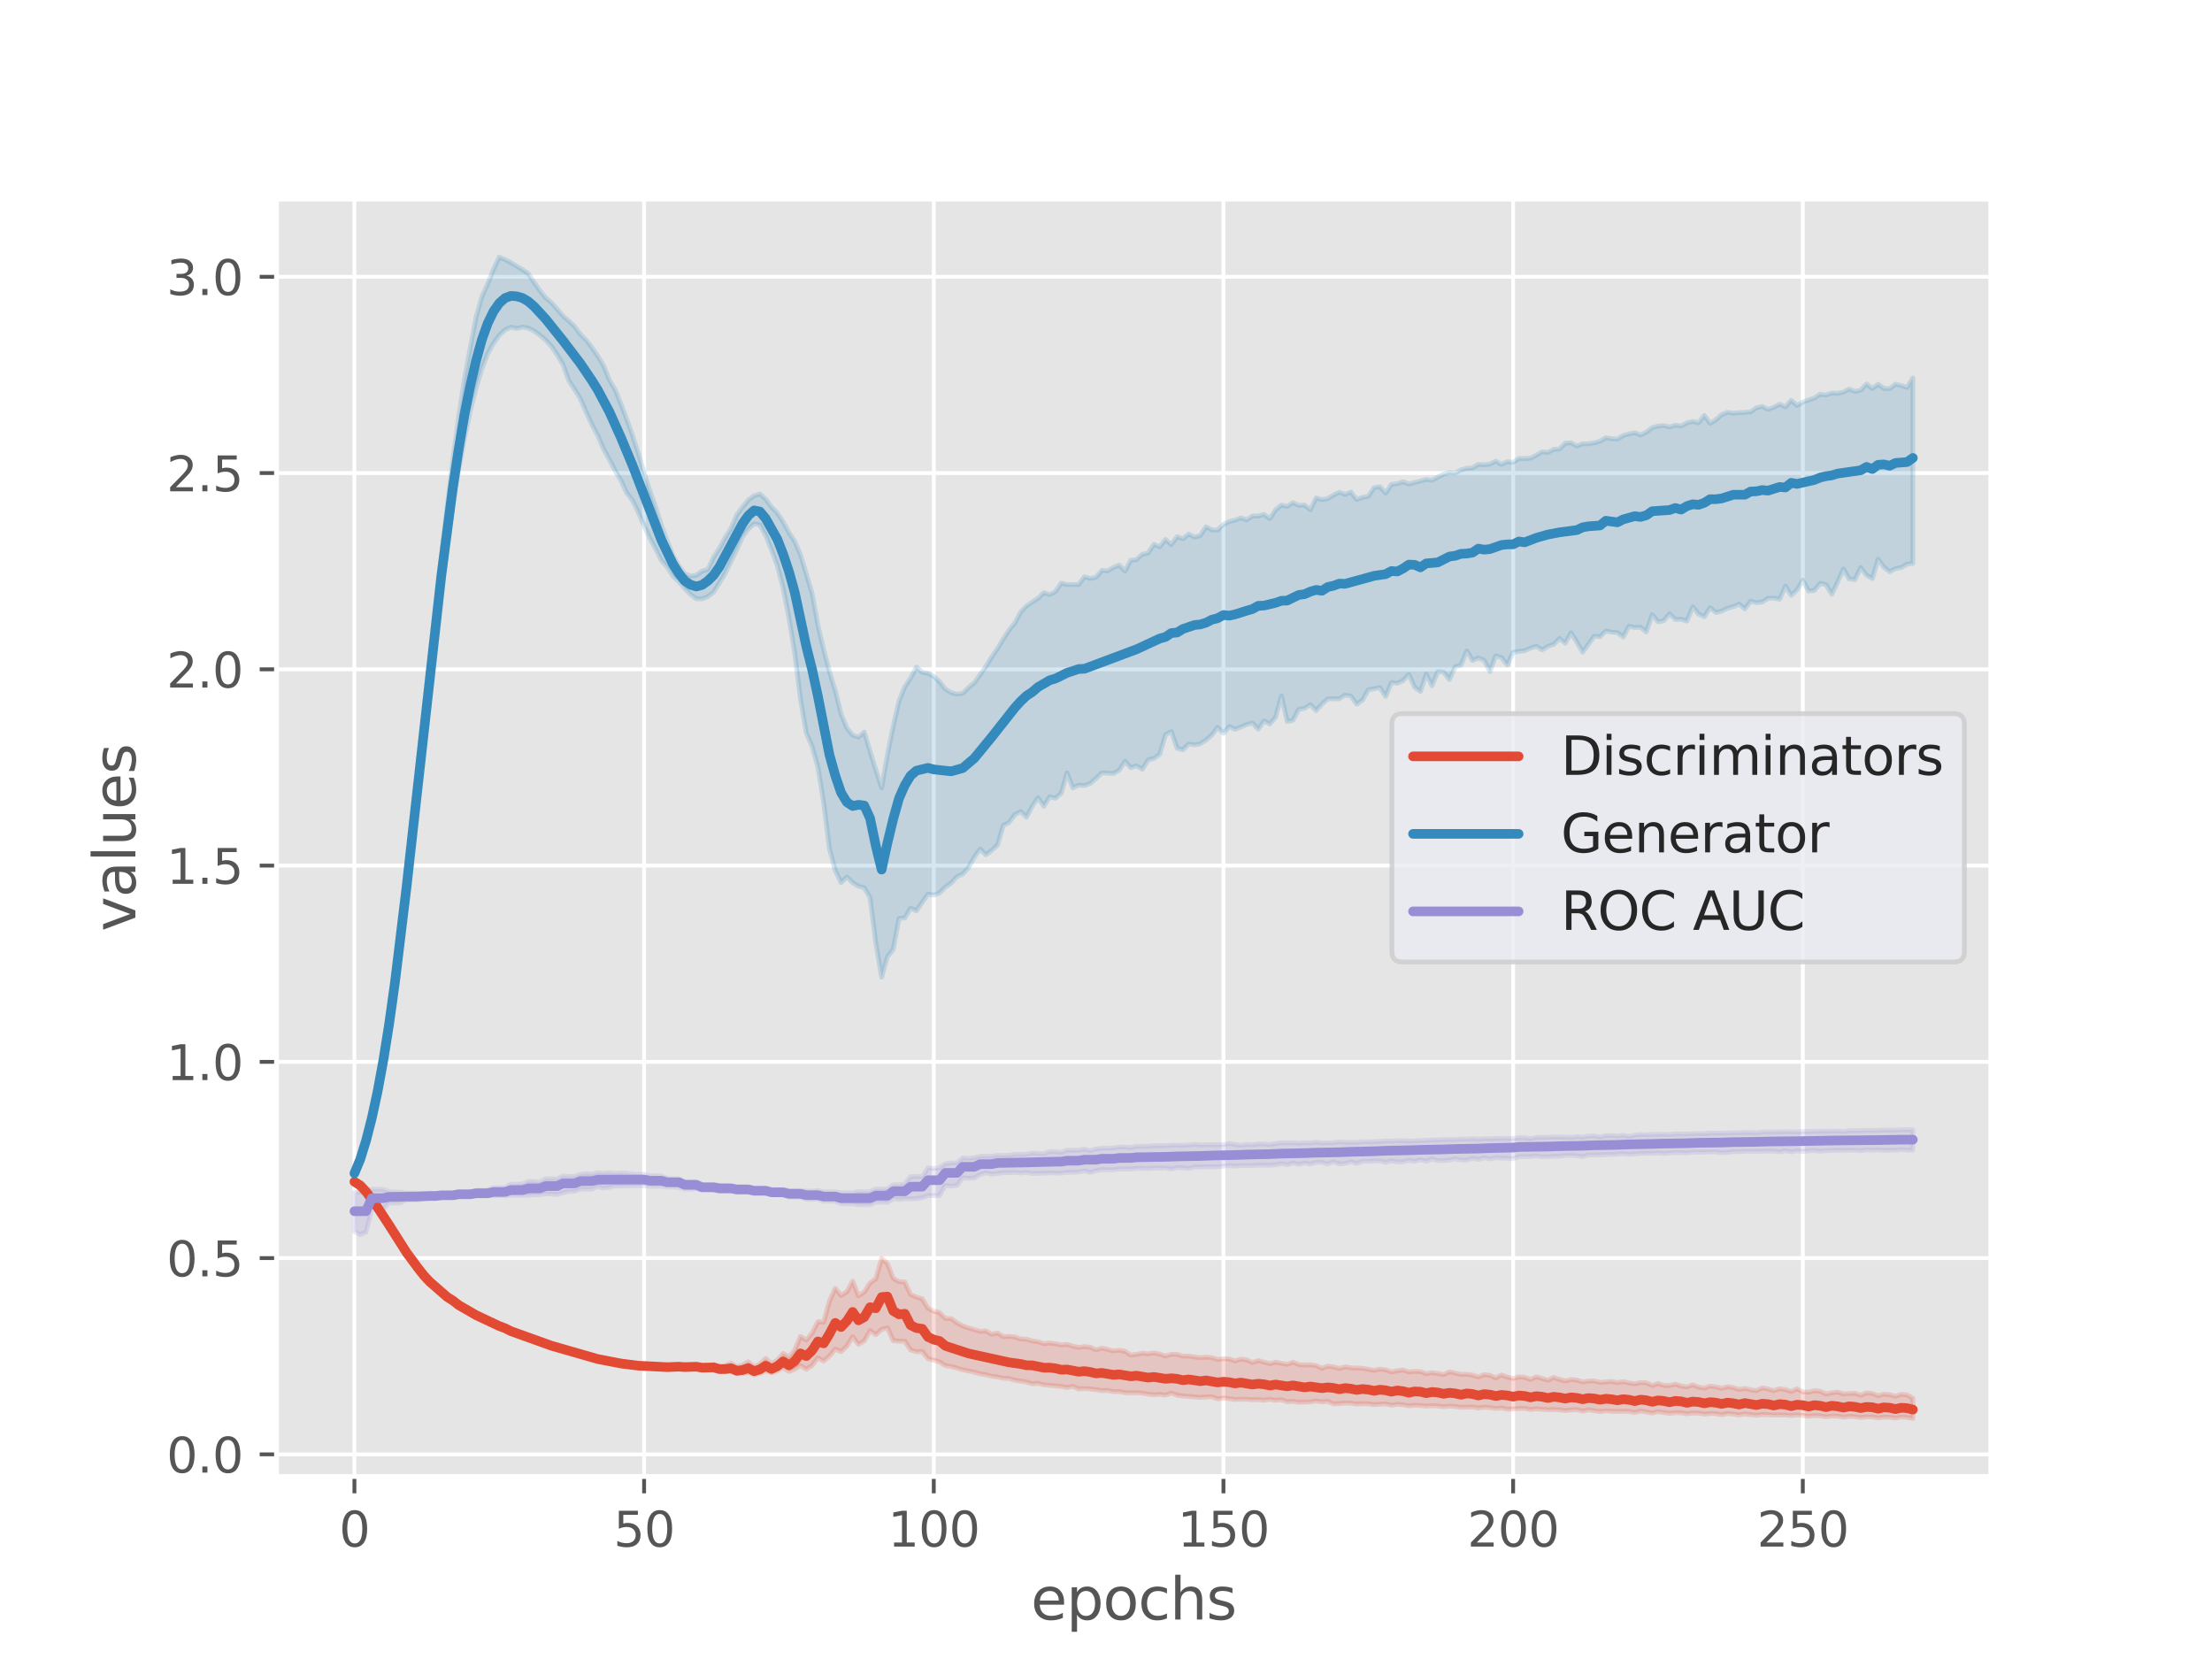 <?xml version="1.0" encoding="utf-8" standalone="no"?>
<!DOCTYPE svg PUBLIC "-//W3C//DTD SVG 1.1//EN"
  "http://www.w3.org/Graphics/SVG/1.1/DTD/svg11.dtd">
<svg xmlns:xlink="http://www.w3.org/1999/xlink" width="460.8pt" height="345.6pt" viewBox="0 0 460.8 345.6" xmlns="http://www.w3.org/2000/svg" version="1.1">
 <defs>
  <style type="text/css">*{stroke-linejoin: round; stroke-linecap: butt}</style>
 </defs>
 <g id="figure_1">
  <g id="patch_1">
   <path d="M 0 345.6 
L 460.8 345.6 
L 460.8 0 
L 0 0 
z
" style="fill: #ffffff"/>
  </g>
  <g id="axes_1">
   <g id="patch_2">
    <path d="M 57.6 307.584 
L 414.72 307.584 
L 414.72 41.472 
L 57.6 41.472 
z
" style="fill: #e5e5e5"/>
   </g>
   <g id="matplotlib.axis_1">
    <g id="xtick_1">
     <g id="line2d_1">
      <path d="M 73.833 307.584 
L 73.833 41.472 
" clip-path="url(#p29a2847d04)" style="fill: none; stroke: #ffffff; stroke-width: 0.8; stroke-linecap: square"/>
     </g>
     <g id="line2d_2">
      <defs>
       <path id="mc979d085cf" d="M 0 0 
L 0 3.5 
" style="stroke: #555555; stroke-width: 0.8"/>
      </defs>
      <g>
       <use xlink:href="#mc979d085cf" x="73.833" y="307.584" style="fill: #555555; stroke: #555555; stroke-width: 0.8"/>
      </g>
     </g>
     <g id="text_1">
      <!-- 0 -->
      <g style="fill: #555555" transform="translate(70.651 322.182) scale(0.1 -0.1)">
       <defs>
        <path id="DejaVuSans-30" d="M 2034 4250 
Q 1547 4250 1301 3770 
Q 1056 3291 1056 2328 
Q 1056 1369 1301 889 
Q 1547 409 2034 409 
Q 2525 409 2770 889 
Q 3016 1369 3016 2328 
Q 3016 3291 2770 3770 
Q 2525 4250 2034 4250 
z
M 2034 4750 
Q 2819 4750 3233 4129 
Q 3647 3509 3647 2328 
Q 3647 1150 3233 529 
Q 2819 -91 2034 -91 
Q 1250 -91 836 529 
Q 422 1150 422 2328 
Q 422 3509 836 4129 
Q 1250 4750 2034 4750 
z
" transform="scale(0.016)"/>
       </defs>
       <use xlink:href="#DejaVuSans-30"/>
      </g>
     </g>
    </g>
    <g id="xtick_2">
     <g id="line2d_3">
      <path d="M 134.177 307.584 
L 134.177 41.472 
" clip-path="url(#p29a2847d04)" style="fill: none; stroke: #ffffff; stroke-width: 0.8; stroke-linecap: square"/>
     </g>
     <g id="line2d_4">
      <g>
       <use xlink:href="#mc979d085cf" x="134.177" y="307.584" style="fill: #555555; stroke: #555555; stroke-width: 0.8"/>
      </g>
     </g>
     <g id="text_2">
      <!-- 50 -->
      <g style="fill: #555555" transform="translate(127.815 322.182) scale(0.1 -0.1)">
       <defs>
        <path id="DejaVuSans-35" d="M 691 4666 
L 3169 4666 
L 3169 4134 
L 1269 4134 
L 1269 2991 
Q 1406 3038 1543 3061 
Q 1681 3084 1819 3084 
Q 2600 3084 3056 2656 
Q 3513 2228 3513 1497 
Q 3513 744 3044 326 
Q 2575 -91 1722 -91 
Q 1428 -91 1123 -41 
Q 819 9 494 109 
L 494 744 
Q 775 591 1075 516 
Q 1375 441 1709 441 
Q 2250 441 2565 725 
Q 2881 1009 2881 1497 
Q 2881 1984 2565 2268 
Q 2250 2553 1709 2553 
Q 1456 2553 1204 2497 
Q 953 2441 691 2322 
L 691 4666 
z
" transform="scale(0.016)"/>
       </defs>
       <use xlink:href="#DejaVuSans-35"/>
       <use xlink:href="#DejaVuSans-30" x="63.623"/>
      </g>
     </g>
    </g>
    <g id="xtick_3">
     <g id="line2d_5">
      <path d="M 194.522 307.584 
L 194.522 41.472 
" clip-path="url(#p29a2847d04)" style="fill: none; stroke: #ffffff; stroke-width: 0.8; stroke-linecap: square"/>
     </g>
     <g id="line2d_6">
      <g>
       <use xlink:href="#mc979d085cf" x="194.522" y="307.584" style="fill: #555555; stroke: #555555; stroke-width: 0.8"/>
      </g>
     </g>
     <g id="text_3">
      <!-- 100 -->
      <g style="fill: #555555" transform="translate(184.978 322.182) scale(0.1 -0.1)">
       <defs>
        <path id="DejaVuSans-31" d="M 794 531 
L 1825 531 
L 1825 4091 
L 703 3866 
L 703 4441 
L 1819 4666 
L 2450 4666 
L 2450 531 
L 3481 531 
L 3481 0 
L 794 0 
L 794 531 
z
" transform="scale(0.016)"/>
       </defs>
       <use xlink:href="#DejaVuSans-31"/>
       <use xlink:href="#DejaVuSans-30" x="63.623"/>
       <use xlink:href="#DejaVuSans-30" x="127.246"/>
      </g>
     </g>
    </g>
    <g id="xtick_4">
     <g id="line2d_7">
      <path d="M 254.867 307.584 
L 254.867 41.472 
" clip-path="url(#p29a2847d04)" style="fill: none; stroke: #ffffff; stroke-width: 0.8; stroke-linecap: square"/>
     </g>
     <g id="line2d_8">
      <g>
       <use xlink:href="#mc979d085cf" x="254.867" y="307.584" style="fill: #555555; stroke: #555555; stroke-width: 0.8"/>
      </g>
     </g>
     <g id="text_4">
      <!-- 150 -->
      <g style="fill: #555555" transform="translate(245.323 322.182) scale(0.1 -0.1)">
       <use xlink:href="#DejaVuSans-31"/>
       <use xlink:href="#DejaVuSans-35" x="63.623"/>
       <use xlink:href="#DejaVuSans-30" x="127.246"/>
      </g>
     </g>
    </g>
    <g id="xtick_5">
     <g id="line2d_9">
      <path d="M 315.212 307.584 
L 315.212 41.472 
" clip-path="url(#p29a2847d04)" style="fill: none; stroke: #ffffff; stroke-width: 0.8; stroke-linecap: square"/>
     </g>
     <g id="line2d_10">
      <g>
       <use xlink:href="#mc979d085cf" x="315.212" y="307.584" style="fill: #555555; stroke: #555555; stroke-width: 0.8"/>
      </g>
     </g>
     <g id="text_5">
      <!-- 200 -->
      <g style="fill: #555555" transform="translate(305.668 322.182) scale(0.1 -0.1)">
       <defs>
        <path id="DejaVuSans-32" d="M 1228 531 
L 3431 531 
L 3431 0 
L 469 0 
L 469 531 
Q 828 903 1448 1529 
Q 2069 2156 2228 2338 
Q 2531 2678 2651 2914 
Q 2772 3150 2772 3378 
Q 2772 3750 2511 3984 
Q 2250 4219 1831 4219 
Q 1534 4219 1204 4116 
Q 875 4013 500 3803 
L 500 4441 
Q 881 4594 1212 4672 
Q 1544 4750 1819 4750 
Q 2544 4750 2975 4387 
Q 3406 4025 3406 3419 
Q 3406 3131 3298 2873 
Q 3191 2616 2906 2266 
Q 2828 2175 2409 1742 
Q 1991 1309 1228 531 
z
" transform="scale(0.016)"/>
       </defs>
       <use xlink:href="#DejaVuSans-32"/>
       <use xlink:href="#DejaVuSans-30" x="63.623"/>
       <use xlink:href="#DejaVuSans-30" x="127.246"/>
      </g>
     </g>
    </g>
    <g id="xtick_6">
     <g id="line2d_11">
      <path d="M 375.556 307.584 
L 375.556 41.472 
" clip-path="url(#p29a2847d04)" style="fill: none; stroke: #ffffff; stroke-width: 0.8; stroke-linecap: square"/>
     </g>
     <g id="line2d_12">
      <g>
       <use xlink:href="#mc979d085cf" x="375.556" y="307.584" style="fill: #555555; stroke: #555555; stroke-width: 0.8"/>
      </g>
     </g>
     <g id="text_6">
      <!-- 250 -->
      <g style="fill: #555555" transform="translate(366.013 322.182) scale(0.1 -0.1)">
       <use xlink:href="#DejaVuSans-32"/>
       <use xlink:href="#DejaVuSans-35" x="63.623"/>
       <use xlink:href="#DejaVuSans-30" x="127.246"/>
      </g>
     </g>
    </g>
    <g id="text_7">
     <!-- epochs -->
     <g style="fill: #555555" transform="translate(214.761 337.38) scale(0.12 -0.12)">
      <defs>
       <path id="DejaVuSans-65" d="M 3597 1894 
L 3597 1613 
L 953 1613 
Q 991 1019 1311 708 
Q 1631 397 2203 397 
Q 2534 397 2845 478 
Q 3156 559 3463 722 
L 3463 178 
Q 3153 47 2828 -22 
Q 2503 -91 2169 -91 
Q 1331 -91 842 396 
Q 353 884 353 1716 
Q 353 2575 817 3079 
Q 1281 3584 2069 3584 
Q 2775 3584 3186 3129 
Q 3597 2675 3597 1894 
z
M 3022 2063 
Q 3016 2534 2758 2815 
Q 2500 3097 2075 3097 
Q 1594 3097 1305 2825 
Q 1016 2553 972 2059 
L 3022 2063 
z
" transform="scale(0.016)"/>
       <path id="DejaVuSans-70" d="M 1159 525 
L 1159 -1331 
L 581 -1331 
L 581 3500 
L 1159 3500 
L 1159 2969 
Q 1341 3281 1617 3432 
Q 1894 3584 2278 3584 
Q 2916 3584 3314 3078 
Q 3713 2572 3713 1747 
Q 3713 922 3314 415 
Q 2916 -91 2278 -91 
Q 1894 -91 1617 61 
Q 1341 213 1159 525 
z
M 3116 1747 
Q 3116 2381 2855 2742 
Q 2594 3103 2138 3103 
Q 1681 3103 1420 2742 
Q 1159 2381 1159 1747 
Q 1159 1113 1420 752 
Q 1681 391 2138 391 
Q 2594 391 2855 752 
Q 3116 1113 3116 1747 
z
" transform="scale(0.016)"/>
       <path id="DejaVuSans-6f" d="M 1959 3097 
Q 1497 3097 1228 2736 
Q 959 2375 959 1747 
Q 959 1119 1226 758 
Q 1494 397 1959 397 
Q 2419 397 2687 759 
Q 2956 1122 2956 1747 
Q 2956 2369 2687 2733 
Q 2419 3097 1959 3097 
z
M 1959 3584 
Q 2709 3584 3137 3096 
Q 3566 2609 3566 1747 
Q 3566 888 3137 398 
Q 2709 -91 1959 -91 
Q 1206 -91 779 398 
Q 353 888 353 1747 
Q 353 2609 779 3096 
Q 1206 3584 1959 3584 
z
" transform="scale(0.016)"/>
       <path id="DejaVuSans-63" d="M 3122 3366 
L 3122 2828 
Q 2878 2963 2633 3030 
Q 2388 3097 2138 3097 
Q 1578 3097 1268 2742 
Q 959 2388 959 1747 
Q 959 1106 1268 751 
Q 1578 397 2138 397 
Q 2388 397 2633 464 
Q 2878 531 3122 666 
L 3122 134 
Q 2881 22 2623 -34 
Q 2366 -91 2075 -91 
Q 1284 -91 818 406 
Q 353 903 353 1747 
Q 353 2603 823 3093 
Q 1294 3584 2113 3584 
Q 2378 3584 2631 3529 
Q 2884 3475 3122 3366 
z
" transform="scale(0.016)"/>
       <path id="DejaVuSans-68" d="M 3513 2113 
L 3513 0 
L 2938 0 
L 2938 2094 
Q 2938 2591 2744 2837 
Q 2550 3084 2163 3084 
Q 1697 3084 1428 2787 
Q 1159 2491 1159 1978 
L 1159 0 
L 581 0 
L 581 4863 
L 1159 4863 
L 1159 2956 
Q 1366 3272 1645 3428 
Q 1925 3584 2291 3584 
Q 2894 3584 3203 3211 
Q 3513 2838 3513 2113 
z
" transform="scale(0.016)"/>
       <path id="DejaVuSans-73" d="M 2834 3397 
L 2834 2853 
Q 2591 2978 2328 3040 
Q 2066 3103 1784 3103 
Q 1356 3103 1142 2972 
Q 928 2841 928 2578 
Q 928 2378 1081 2264 
Q 1234 2150 1697 2047 
L 1894 2003 
Q 2506 1872 2764 1633 
Q 3022 1394 3022 966 
Q 3022 478 2636 193 
Q 2250 -91 1575 -91 
Q 1294 -91 989 -36 
Q 684 19 347 128 
L 347 722 
Q 666 556 975 473 
Q 1284 391 1588 391 
Q 1994 391 2212 530 
Q 2431 669 2431 922 
Q 2431 1156 2273 1281 
Q 2116 1406 1581 1522 
L 1381 1569 
Q 847 1681 609 1914 
Q 372 2147 372 2553 
Q 372 3047 722 3315 
Q 1072 3584 1716 3584 
Q 2034 3584 2315 3537 
Q 2597 3491 2834 3397 
z
" transform="scale(0.016)"/>
      </defs>
      <use xlink:href="#DejaVuSans-65"/>
      <use xlink:href="#DejaVuSans-70" x="61.523"/>
      <use xlink:href="#DejaVuSans-6f" x="125"/>
      <use xlink:href="#DejaVuSans-63" x="186.182"/>
      <use xlink:href="#DejaVuSans-68" x="241.162"/>
      <use xlink:href="#DejaVuSans-73" x="304.541"/>
     </g>
    </g>
   </g>
   <g id="matplotlib.axis_2">
    <g id="ytick_1">
     <g id="line2d_13">
      <path d="M 57.6 302.971 
L 414.72 302.971 
" clip-path="url(#p29a2847d04)" style="fill: none; stroke: #ffffff; stroke-width: 0.8; stroke-linecap: square"/>
     </g>
     <g id="line2d_14">
      <defs>
       <path id="md531d9c391" d="M 0 0 
L -3.5 0 
" style="stroke: #555555; stroke-width: 0.8"/>
      </defs>
      <g>
       <use xlink:href="#md531d9c391" x="57.6" y="302.971" style="fill: #555555; stroke: #555555; stroke-width: 0.8"/>
      </g>
     </g>
     <g id="text_8">
      <!-- 0.0 -->
      <g style="fill: #555555" transform="translate(34.697 306.77) scale(0.1 -0.1)">
       <defs>
        <path id="DejaVuSans-2e" d="M 684 794 
L 1344 794 
L 1344 0 
L 684 0 
L 684 794 
z
" transform="scale(0.016)"/>
       </defs>
       <use xlink:href="#DejaVuSans-30"/>
       <use xlink:href="#DejaVuSans-2e" x="63.623"/>
       <use xlink:href="#DejaVuSans-30" x="95.41"/>
      </g>
     </g>
    </g>
    <g id="ytick_2">
     <g id="line2d_15">
      <path d="M 57.6 262.086 
L 414.72 262.086 
" clip-path="url(#p29a2847d04)" style="fill: none; stroke: #ffffff; stroke-width: 0.8; stroke-linecap: square"/>
     </g>
     <g id="line2d_16">
      <g>
       <use xlink:href="#md531d9c391" x="57.6" y="262.086" style="fill: #555555; stroke: #555555; stroke-width: 0.8"/>
      </g>
     </g>
     <g id="text_9">
      <!-- 0.5 -->
      <g style="fill: #555555" transform="translate(34.697 265.885) scale(0.1 -0.1)">
       <use xlink:href="#DejaVuSans-30"/>
       <use xlink:href="#DejaVuSans-2e" x="63.623"/>
       <use xlink:href="#DejaVuSans-35" x="95.41"/>
      </g>
     </g>
    </g>
    <g id="ytick_3">
     <g id="line2d_17">
      <path d="M 57.6 221.201 
L 414.72 221.201 
" clip-path="url(#p29a2847d04)" style="fill: none; stroke: #ffffff; stroke-width: 0.8; stroke-linecap: square"/>
     </g>
     <g id="line2d_18">
      <g>
       <use xlink:href="#md531d9c391" x="57.6" y="221.201" style="fill: #555555; stroke: #555555; stroke-width: 0.8"/>
      </g>
     </g>
     <g id="text_10">
      <!-- 1.0 -->
      <g style="fill: #555555" transform="translate(34.697 225.001) scale(0.1 -0.1)">
       <use xlink:href="#DejaVuSans-31"/>
       <use xlink:href="#DejaVuSans-2e" x="63.623"/>
       <use xlink:href="#DejaVuSans-30" x="95.41"/>
      </g>
     </g>
    </g>
    <g id="ytick_4">
     <g id="line2d_19">
      <path d="M 57.6 180.317 
L 414.72 180.317 
" clip-path="url(#p29a2847d04)" style="fill: none; stroke: #ffffff; stroke-width: 0.8; stroke-linecap: square"/>
     </g>
     <g id="line2d_20">
      <g>
       <use xlink:href="#md531d9c391" x="57.6" y="180.317" style="fill: #555555; stroke: #555555; stroke-width: 0.8"/>
      </g>
     </g>
     <g id="text_11">
      <!-- 1.5 -->
      <g style="fill: #555555" transform="translate(34.697 184.116) scale(0.1 -0.1)">
       <use xlink:href="#DejaVuSans-31"/>
       <use xlink:href="#DejaVuSans-2e" x="63.623"/>
       <use xlink:href="#DejaVuSans-35" x="95.41"/>
      </g>
     </g>
    </g>
    <g id="ytick_5">
     <g id="line2d_21">
      <path d="M 57.6 139.432 
L 414.72 139.432 
" clip-path="url(#p29a2847d04)" style="fill: none; stroke: #ffffff; stroke-width: 0.8; stroke-linecap: square"/>
     </g>
     <g id="line2d_22">
      <g>
       <use xlink:href="#md531d9c391" x="57.6" y="139.432" style="fill: #555555; stroke: #555555; stroke-width: 0.8"/>
      </g>
     </g>
     <g id="text_12">
      <!-- 2.0 -->
      <g style="fill: #555555" transform="translate(34.697 143.231) scale(0.1 -0.1)">
       <use xlink:href="#DejaVuSans-32"/>
       <use xlink:href="#DejaVuSans-2e" x="63.623"/>
       <use xlink:href="#DejaVuSans-30" x="95.41"/>
      </g>
     </g>
    </g>
    <g id="ytick_6">
     <g id="line2d_23">
      <path d="M 57.6 98.547 
L 414.72 98.547 
" clip-path="url(#p29a2847d04)" style="fill: none; stroke: #ffffff; stroke-width: 0.8; stroke-linecap: square"/>
     </g>
     <g id="line2d_24">
      <g>
       <use xlink:href="#md531d9c391" x="57.6" y="98.547" style="fill: #555555; stroke: #555555; stroke-width: 0.8"/>
      </g>
     </g>
     <g id="text_13">
      <!-- 2.5 -->
      <g style="fill: #555555" transform="translate(34.697 102.346) scale(0.1 -0.1)">
       <use xlink:href="#DejaVuSans-32"/>
       <use xlink:href="#DejaVuSans-2e" x="63.623"/>
       <use xlink:href="#DejaVuSans-35" x="95.41"/>
      </g>
     </g>
    </g>
    <g id="ytick_7">
     <g id="line2d_25">
      <path d="M 57.6 57.662 
L 414.72 57.662 
" clip-path="url(#p29a2847d04)" style="fill: none; stroke: #ffffff; stroke-width: 0.8; stroke-linecap: square"/>
     </g>
     <g id="line2d_26">
      <g>
       <use xlink:href="#md531d9c391" x="57.6" y="57.662" style="fill: #555555; stroke: #555555; stroke-width: 0.8"/>
      </g>
     </g>
     <g id="text_14">
      <!-- 3.0 -->
      <g style="fill: #555555" transform="translate(34.697 61.462) scale(0.1 -0.1)">
       <defs>
        <path id="DejaVuSans-33" d="M 2597 2516 
Q 3050 2419 3304 2112 
Q 3559 1806 3559 1356 
Q 3559 666 3084 287 
Q 2609 -91 1734 -91 
Q 1441 -91 1130 -33 
Q 819 25 488 141 
L 488 750 
Q 750 597 1062 519 
Q 1375 441 1716 441 
Q 2309 441 2620 675 
Q 2931 909 2931 1356 
Q 2931 1769 2642 2001 
Q 2353 2234 1838 2234 
L 1294 2234 
L 1294 2753 
L 1863 2753 
Q 2328 2753 2575 2939 
Q 2822 3125 2822 3475 
Q 2822 3834 2567 4026 
Q 2313 4219 1838 4219 
Q 1578 4219 1281 4162 
Q 984 4106 628 3988 
L 628 4550 
Q 988 4650 1302 4700 
Q 1616 4750 1894 4750 
Q 2613 4750 3031 4423 
Q 3450 4097 3450 3541 
Q 3450 3153 3228 2886 
Q 3006 2619 2597 2516 
z
" transform="scale(0.016)"/>
       </defs>
       <use xlink:href="#DejaVuSans-33"/>
       <use xlink:href="#DejaVuSans-2e" x="63.623"/>
       <use xlink:href="#DejaVuSans-30" x="95.41"/>
      </g>
     </g>
    </g>
    <g id="text_15">
     <!-- values -->
     <g style="fill: #555555" transform="translate(28.201 194.043) rotate(-90) scale(0.12 -0.12)">
      <defs>
       <path id="DejaVuSans-76" d="M 191 3500 
L 800 3500 
L 1894 563 
L 2988 3500 
L 3597 3500 
L 2284 0 
L 1503 0 
L 191 3500 
z
" transform="scale(0.016)"/>
       <path id="DejaVuSans-61" d="M 2194 1759 
Q 1497 1759 1228 1600 
Q 959 1441 959 1056 
Q 959 750 1161 570 
Q 1363 391 1709 391 
Q 2188 391 2477 730 
Q 2766 1069 2766 1631 
L 2766 1759 
L 2194 1759 
z
M 3341 1997 
L 3341 0 
L 2766 0 
L 2766 531 
Q 2569 213 2275 61 
Q 1981 -91 1556 -91 
Q 1019 -91 701 211 
Q 384 513 384 1019 
Q 384 1609 779 1909 
Q 1175 2209 1959 2209 
L 2766 2209 
L 2766 2266 
Q 2766 2663 2505 2880 
Q 2244 3097 1772 3097 
Q 1472 3097 1187 3025 
Q 903 2953 641 2809 
L 641 3341 
Q 956 3463 1253 3523 
Q 1550 3584 1831 3584 
Q 2591 3584 2966 3190 
Q 3341 2797 3341 1997 
z
" transform="scale(0.016)"/>
       <path id="DejaVuSans-6c" d="M 603 4863 
L 1178 4863 
L 1178 0 
L 603 0 
L 603 4863 
z
" transform="scale(0.016)"/>
       <path id="DejaVuSans-75" d="M 544 1381 
L 544 3500 
L 1119 3500 
L 1119 1403 
Q 1119 906 1312 657 
Q 1506 409 1894 409 
Q 2359 409 2629 706 
Q 2900 1003 2900 1516 
L 2900 3500 
L 3475 3500 
L 3475 0 
L 2900 0 
L 2900 538 
Q 2691 219 2414 64 
Q 2138 -91 1772 -91 
Q 1169 -91 856 284 
Q 544 659 544 1381 
z
M 1991 3584 
L 1991 3584 
z
" transform="scale(0.016)"/>
      </defs>
      <use xlink:href="#DejaVuSans-76"/>
      <use xlink:href="#DejaVuSans-61" x="59.18"/>
      <use xlink:href="#DejaVuSans-6c" x="120.459"/>
      <use xlink:href="#DejaVuSans-75" x="148.242"/>
      <use xlink:href="#DejaVuSans-65" x="211.621"/>
      <use xlink:href="#DejaVuSans-73" x="273.145"/>
     </g>
    </g>
   </g>
   <g id="PolyCollection_1">
    <defs>
     <path id="m24f2dbd602" d="M 73.833 -99.693 
L 73.833 -99.151 
L 75.04 -98.411 
L 76.247 -97.155 
L 77.453 -95.574 
L 78.66 -93.878 
L 79.867 -92.101 
L 81.074 -90.203 
L 82.281 -88.296 
L 83.488 -86.442 
L 84.695 -84.57 
L 85.902 -82.862 
L 87.109 -81.355 
L 88.315 -79.794 
L 89.522 -78.44 
L 90.729 -77.333 
L 91.936 -76.088 
L 93.143 -75.125 
L 94.35 -74.362 
L 95.557 -73.393 
L 96.764 -72.671 
L 97.971 -72.107 
L 99.178 -71.28 
L 100.384 -70.702 
L 101.591 -70.213 
L 102.798 -69.505 
L 104.005 -69.004 
L 105.212 -68.627 
L 106.419 -67.978 
L 107.626 -67.557 
L 108.833 -67.169 
L 110.04 -66.627 
L 111.246 -66.252 
L 112.453 -65.91 
L 113.66 -65.46 
L 114.867 -65.116 
L 116.074 -64.774 
L 117.281 -64.37 
L 118.488 -64.006 
L 119.695 -63.669 
L 120.902 -63.269 
L 122.108 -62.941 
L 123.315 -62.618 
L 124.522 -62.246 
L 125.729 -61.976 
L 126.936 -61.704 
L 128.143 -61.435 
L 129.35 -61.251 
L 130.557 -61.05 
L 131.764 -60.861 
L 132.971 -60.765 
L 134.177 -60.683 
L 135.384 -60.578 
L 136.591 -60.552 
L 137.798 -60.556 
L 139.005 -60.512 
L 140.212 -60.548 
L 141.419 -60.642 
L 142.626 -60.596 
L 143.833 -60.62 
L 145.039 -60.658 
L 146.246 -60.455 
L 147.453 -60.391 
L 148.66 -60.292 
L 149.867 -59.94 
L 151.074 -59.889 
L 152.281 -59.881 
L 153.488 -59.439 
L 154.695 -59.425 
L 155.902 -59.716 
L 157.108 -59.185 
L 158.315 -59.494 
L 159.522 -60.03 
L 160.729 -59.592 
L 161.936 -60.004 
L 163.143 -60.667 
L 164.35 -59.89 
L 165.557 -60.356 
L 166.764 -61.113 
L 167.97 -60.384 
L 169.177 -61.123 
L 170.384 -62.728 
L 171.591 -62.083 
L 172.798 -63.103 
L 174.005 -64.588 
L 175.212 -64.034 
L 176.419 -65.173 
L 177.626 -67.125 
L 178.833 -65.553 
L 180.039 -66.269 
L 181.246 -68.394 
L 182.453 -67.56 
L 183.66 -68.661 
L 184.867 -68.977 
L 186.074 -66.314 
L 187.281 -66.218 
L 188.488 -66.201 
L 189.695 -64.366 
L 190.901 -64.017 
L 192.108 -64.059 
L 193.315 -62.559 
L 194.522 -62.235 
L 195.729 -61.887 
L 196.936 -61.116 
L 198.143 -60.936 
L 199.35 -60.603 
L 200.557 -60.246 
L 201.764 -60.008 
L 202.97 -59.764 
L 204.177 -59.407 
L 205.384 -59.224 
L 206.591 -58.921 
L 207.798 -58.761 
L 209.005 -58.493 
L 210.212 -58.431 
L 211.419 -58.068 
L 212.626 -57.901 
L 213.832 -57.675 
L 215.039 -57.339 
L 216.246 -57.43 
L 217.453 -57.108 
L 218.66 -57.012 
L 219.867 -56.902 
L 221.074 -56.791 
L 222.281 -56.548 
L 223.488 -56.802 
L 224.695 -56.257 
L 225.901 -56.34 
L 227.108 -56.263 
L 228.315 -56.108 
L 229.522 -55.922 
L 230.729 -55.962 
L 231.936 -55.695 
L 233.143 -55.716 
L 234.35 -55.494 
L 235.557 -55.43 
L 236.763 -55.481 
L 237.97 -55.382 
L 239.177 -55.187 
L 240.384 -55.037 
L 241.591 -55.131 
L 242.798 -54.979 
L 244.005 -55.401 
L 245.212 -54.959 
L 246.419 -54.785 
L 247.625 -54.704 
L 248.832 -54.591 
L 250.039 -54.497 
L 251.246 -54.591 
L 252.453 -54.64 
L 253.66 -54.197 
L 254.867 -54.369 
L 256.074 -54.244 
L 257.281 -54.062 
L 258.488 -54.118 
L 259.694 -54.096 
L 260.901 -54.011 
L 262.108 -54.044 
L 263.315 -53.928 
L 264.522 -54.093 
L 265.729 -53.907 
L 266.936 -54.007 
L 268.143 -53.607 
L 269.35 -53.672 
L 270.556 -53.474 
L 271.763 -53.527 
L 272.97 -53.562 
L 274.177 -53.761 
L 275.384 -53.555 
L 276.591 -53.683 
L 277.798 -53.149 
L 279.005 -53.216 
L 280.212 -53.33 
L 281.419 -53.284 
L 282.625 -53.107 
L 283.832 -53.193 
L 285.039 -53.177 
L 286.246 -52.976 
L 287.453 -53.075 
L 288.66 -53.152 
L 289.867 -52.867 
L 291.074 -53.054 
L 292.281 -52.962 
L 293.487 -52.731 
L 294.694 -52.864 
L 295.901 -52.815 
L 297.108 -52.666 
L 298.315 -52.771 
L 299.522 -52.704 
L 300.729 -52.555 
L 301.936 -52.69 
L 303.143 -52.595 
L 304.35 -52.423 
L 305.556 -52.469 
L 306.763 -52.515 
L 307.97 -52.29 
L 309.177 -52.453 
L 310.384 -52.371 
L 311.591 -52.198 
L 312.798 -52.316 
L 314.005 -52.045 
L 315.212 -52.089 
L 316.418 -52.203 
L 317.625 -52.211 
L 318.832 -51.978 
L 320.039 -52.114 
L 321.246 -52.023 
L 322.453 -51.928 
L 323.66 -51.984 
L 324.867 -51.927 
L 326.074 -51.742 
L 327.281 -51.898 
L 328.487 -51.964 
L 329.694 -51.626 
L 330.901 -51.906 
L 332.108 -51.737 
L 333.315 -51.546 
L 334.522 -51.703 
L 335.729 -51.617 
L 336.936 -51.57 
L 338.143 -51.605 
L 339.349 -51.584 
L 340.556 -51.347 
L 341.763 -51.671 
L 342.97 -51.462 
L 344.177 -51.239 
L 345.384 -51.537 
L 346.591 -51.339 
L 347.798 -51.179 
L 349.005 -51.311 
L 350.212 -51.295 
L 351.418 -51.086 
L 352.625 -51.236 
L 353.832 -51.215 
L 355.039 -51.015 
L 356.246 -51.144 
L 357.453 -51.114 
L 358.66 -50.866 
L 359.867 -51.142 
L 361.074 -51.03 
L 362.28 -50.849 
L 363.487 -51.051 
L 364.694 -50.898 
L 365.901 -50.769 
L 367.108 -50.938 
L 368.315 -50.883 
L 369.522 -50.824 
L 370.729 -50.835 
L 371.936 -50.828 
L 373.142 -50.73 
L 374.349 -50.837 
L 375.556 -50.753 
L 376.763 -50.563 
L 377.97 -50.716 
L 379.177 -50.656 
L 380.384 -50.47 
L 381.591 -50.624 
L 382.798 -50.609 
L 384.005 -50.396 
L 385.211 -50.555 
L 386.418 -50.518 
L 387.625 -50.316 
L 388.832 -50.453 
L 390.039 -50.448 
L 391.246 -50.227 
L 392.453 -50.406 
L 393.66 -50.388 
L 394.867 -50.193 
L 396.073 -50.434 
L 397.28 -50.333 
L 398.487 -50.112 
L 398.487 -54.324 
L 398.487 -54.324 
L 397.28 -55.007 
L 396.073 -55.138 
L 394.867 -54.722 
L 393.66 -55.066 
L 392.453 -55.163 
L 391.246 -54.845 
L 390.039 -55.32 
L 388.832 -55.42 
L 387.625 -54.931 
L 386.418 -55.345 
L 385.211 -55.287 
L 384.005 -55.205 
L 382.798 -55.593 
L 381.591 -55.46 
L 380.384 -55.199 
L 379.177 -55.773 
L 377.97 -55.879 
L 376.763 -55.568 
L 375.556 -55.64 
L 374.349 -56.268 
L 373.142 -55.736 
L 371.936 -56.113 
L 370.729 -56.312 
L 369.522 -55.894 
L 368.315 -56.26 
L 367.108 -56.469 
L 365.901 -55.897 
L 364.694 -56.079 
L 363.487 -56.352 
L 362.28 -56.155 
L 361.074 -56.535 
L 359.867 -56.73 
L 358.66 -56.385 
L 357.453 -56.69 
L 356.246 -56.847 
L 355.039 -56.423 
L 353.832 -56.661 
L 352.625 -57.124 
L 351.418 -56.673 
L 350.212 -56.866 
L 349.005 -57.252 
L 347.798 -56.946 
L 346.591 -56.99 
L 345.384 -57.384 
L 344.177 -56.98 
L 342.97 -57.532 
L 341.763 -57.585 
L 340.556 -57.337 
L 339.349 -57.519 
L 338.143 -57.767 
L 336.936 -57.588 
L 335.729 -57.826 
L 334.522 -57.711 
L 333.315 -57.613 
L 332.108 -57.916 
L 330.901 -57.906 
L 329.694 -57.717 
L 328.487 -58.105 
L 327.281 -58.209 
L 326.074 -57.9 
L 324.867 -58.249 
L 323.66 -58.644 
L 322.453 -58.053 
L 321.246 -58.433 
L 320.039 -58.794 
L 318.832 -58.222 
L 317.625 -58.672 
L 316.418 -58.75 
L 315.212 -58.421 
L 314.005 -58.738 
L 312.798 -59.172 
L 311.591 -58.543 
L 310.384 -59.082 
L 309.177 -59.239 
L 307.97 -58.749 
L 306.763 -59.134 
L 305.556 -59.322 
L 304.35 -59.272 
L 303.143 -59.564 
L 301.936 -59.808 
L 300.729 -59.249 
L 299.522 -59.472 
L 298.315 -59.659 
L 297.108 -59.42 
L 295.901 -59.886 
L 294.694 -59.904 
L 293.487 -59.802 
L 292.281 -60.205 
L 291.074 -60.033 
L 289.867 -59.807 
L 288.66 -60.252 
L 287.453 -60.395 
L 286.246 -60.114 
L 285.039 -60.358 
L 283.832 -60.576 
L 282.625 -60.619 
L 281.419 -60.665 
L 280.212 -60.847 
L 279.005 -60.524 
L 277.798 -60.858 
L 276.591 -61.003 
L 275.384 -60.556 
L 274.177 -61.124 
L 272.97 -61.291 
L 271.763 -61.242 
L 270.556 -61.349 
L 269.35 -61.832 
L 268.143 -61.369 
L 266.936 -61.602 
L 265.729 -61.83 
L 264.522 -61.508 
L 263.315 -61.847 
L 262.108 -62.177 
L 260.901 -61.763 
L 259.694 -62.308 
L 258.488 -62.466 
L 257.281 -62.074 
L 256.074 -62.5 
L 254.867 -62.559 
L 253.66 -62.394 
L 252.453 -62.775 
L 251.246 -62.89 
L 250.039 -62.758 
L 248.832 -62.931 
L 247.625 -63.117 
L 246.419 -63.084 
L 245.212 -63.468 
L 244.005 -63.471 
L 242.798 -63.105 
L 241.591 -63.513 
L 240.384 -63.765 
L 239.177 -63.568 
L 237.97 -63.693 
L 236.763 -63.464 
L 235.557 -63.31 
L 234.35 -64.102 
L 233.143 -64.325 
L 231.936 -64.172 
L 230.729 -64.48 
L 229.522 -64.76 
L 228.315 -64.403 
L 227.108 -64.939 
L 225.901 -65.084 
L 224.695 -64.919 
L 223.488 -65.153 
L 222.281 -65.533 
L 221.074 -65.411 
L 219.867 -65.665 
L 218.66 -65.837 
L 217.453 -65.679 
L 216.246 -66.087 
L 215.039 -66.265 
L 213.832 -66.61 
L 212.626 -66.653 
L 211.419 -67.073 
L 210.212 -67.21 
L 209.005 -67.128 
L 207.798 -67.919 
L 206.591 -67.648 
L 205.384 -68.343 
L 204.177 -68.246 
L 202.97 -68.627 
L 201.764 -68.965 
L 200.557 -69.387 
L 199.35 -70.036 
L 198.143 -70.917 
L 196.936 -70.934 
L 195.729 -72.177 
L 194.522 -72.426 
L 193.315 -73.089 
L 192.108 -75.038 
L 190.901 -75.407 
L 189.695 -75.917 
L 188.488 -78.526 
L 187.281 -78.598 
L 186.074 -79.303 
L 184.867 -82.349 
L 183.66 -83.466 
L 182.453 -79.196 
L 181.246 -78.325 
L 180.039 -76.438 
L 178.833 -75.655 
L 177.626 -78.702 
L 176.419 -76.509 
L 175.212 -75.71 
L 174.005 -77.232 
L 172.798 -74.556 
L 171.591 -70.172 
L 170.384 -70.269 
L 169.177 -67.897 
L 167.97 -66.433 
L 166.764 -67.193 
L 165.557 -64.339 
L 164.35 -62.898 
L 163.143 -63.657 
L 161.936 -62.268 
L 160.729 -61.57 
L 159.522 -62.61 
L 158.315 -61.47 
L 157.108 -60.868 
L 155.902 -61.912 
L 154.695 -61.251 
L 153.488 -60.897 
L 152.281 -61.644 
L 151.074 -61.114 
L 149.867 -60.931 
L 148.66 -61.356 
L 147.453 -61.069 
L 146.246 -60.975 
L 145.039 -61.242 
L 143.833 -61.096 
L 142.626 -61.068 
L 141.419 -61.162 
L 140.212 -61.191 
L 139.005 -61.154 
L 137.798 -61.266 
L 136.591 -61.232 
L 135.384 -61.263 
L 134.177 -61.415 
L 132.971 -61.491 
L 131.764 -61.585 
L 130.557 -61.799 
L 129.35 -61.952 
L 128.143 -62.118 
L 126.936 -62.344 
L 125.729 -62.519 
L 124.522 -62.779 
L 123.315 -63.078 
L 122.108 -63.292 
L 120.902 -63.589 
L 119.695 -63.938 
L 118.488 -64.244 
L 117.281 -64.59 
L 116.074 -65.042 
L 114.867 -65.423 
L 113.66 -65.81 
L 112.453 -66.308 
L 111.246 -66.71 
L 110.04 -67.14 
L 108.833 -67.662 
L 107.626 -68.098 
L 106.419 -68.552 
L 105.212 -69.177 
L 104.005 -69.615 
L 102.798 -70.118 
L 101.591 -70.79 
L 100.384 -71.286 
L 99.178 -71.867 
L 97.971 -72.651 
L 96.764 -73.233 
L 95.557 -73.928 
L 94.35 -74.856 
L 93.143 -75.598 
L 91.936 -76.487 
L 90.729 -77.634 
L 89.522 -78.681 
L 88.315 -79.931 
L 87.109 -81.446 
L 85.902 -83.008 
L 84.695 -84.776 
L 83.488 -86.714 
L 82.281 -88.61 
L 81.074 -90.533 
L 79.867 -92.475 
L 78.66 -94.281 
L 77.453 -96.012 
L 76.247 -97.634 
L 75.04 -98.921 
L 73.833 -99.693 
z
" style="stroke: #e24a33; stroke-opacity: 0.2"/>
    </defs>
    <g clip-path="url(#p29a2847d04)">
     <use xlink:href="#m24f2dbd602" x="0" y="345.6" style="fill: #e24a33; fill-opacity: 0.2; stroke: #e24a33; stroke-opacity: 0.2"/>
    </g>
   </g>
   <g id="PolyCollection_2">
    <defs>
     <path id="m7f17fe27c7" d="M 73.833 -101.774 
L 73.833 -100.571 
L 75.04 -103.431 
L 76.247 -107.252 
L 77.453 -111.909 
L 78.66 -117.444 
L 79.867 -123.994 
L 81.074 -131.602 
L 82.281 -140.071 
L 83.488 -149.562 
L 84.695 -159.929 
L 85.902 -170.832 
L 87.109 -182.298 
L 88.315 -193.232 
L 89.522 -203.703 
L 90.729 -213.654 
L 91.936 -223.233 
L 93.143 -232.113 
L 94.35 -240.394 
L 95.557 -247.767 
L 96.764 -254.267 
L 97.971 -259.983 
L 99.178 -264.75 
L 100.384 -268.764 
L 101.591 -271.927 
L 102.798 -274.059 
L 104.005 -275.751 
L 105.212 -276.882 
L 106.419 -277.445 
L 107.626 -277.175 
L 108.833 -277.484 
L 110.04 -277.247 
L 111.246 -276.681 
L 112.453 -275.791 
L 113.66 -274.76 
L 114.867 -273.475 
L 116.074 -271.687 
L 117.281 -269.688 
L 118.488 -266.317 
L 119.695 -264.478 
L 120.902 -262.547 
L 122.108 -259.763 
L 123.315 -257.107 
L 124.522 -254.877 
L 125.729 -252.086 
L 126.936 -249.873 
L 128.143 -247.56 
L 129.35 -245.521 
L 130.557 -242.927 
L 131.764 -241.342 
L 132.971 -238.891 
L 134.177 -236.043 
L 135.384 -233.467 
L 136.591 -231.21 
L 137.798 -228.832 
L 139.005 -227.464 
L 140.212 -225.536 
L 141.419 -224.413 
L 142.626 -223.021 
L 143.833 -221.794 
L 145.039 -220.877 
L 146.246 -220.85 
L 147.453 -221.308 
L 148.66 -222.241 
L 149.867 -224.179 
L 151.074 -226.182 
L 152.281 -228.621 
L 153.488 -231.118 
L 154.695 -233.782 
L 155.902 -235.412 
L 157.108 -236.492 
L 158.315 -236.244 
L 159.522 -234.055 
L 160.729 -231.06 
L 161.936 -227.789 
L 163.143 -223.094 
L 164.35 -216.927 
L 165.557 -209.565 
L 166.764 -199.905 
L 167.97 -192.906 
L 169.177 -190.092 
L 170.384 -185.794 
L 171.591 -178.387 
L 172.798 -168.772 
L 174.005 -164.228 
L 175.212 -161.734 
L 176.419 -162.908 
L 177.626 -161.736 
L 178.833 -160.968 
L 180.039 -160.663 
L 181.246 -158.574 
L 182.453 -149.169 
L 183.66 -142.048 
L 184.867 -146.304 
L 186.074 -147.85 
L 187.281 -154.288 
L 188.488 -154.361 
L 189.695 -156.404 
L 190.901 -155.853 
L 192.108 -157.623 
L 193.315 -159.332 
L 194.522 -159.148 
L 195.729 -159.569 
L 196.936 -160.81 
L 198.143 -161.655 
L 199.35 -162.986 
L 200.557 -163.513 
L 201.764 -164.877 
L 202.97 -167.054 
L 204.177 -168.747 
L 205.384 -167.522 
L 206.591 -168.459 
L 207.798 -169.538 
L 209.005 -173.653 
L 210.212 -174.269 
L 211.419 -175.9 
L 212.626 -176.536 
L 213.832 -175.366 
L 215.039 -177.662 
L 216.246 -179.424 
L 217.453 -177.654 
L 218.66 -179.605 
L 219.867 -179.31 
L 221.074 -180.396 
L 222.281 -184.588 
L 223.488 -181.491 
L 224.695 -182.038 
L 225.901 -181.947 
L 227.108 -182.385 
L 228.315 -183.437 
L 229.522 -184.596 
L 230.729 -184.541 
L 231.936 -184.45 
L 233.143 -185.14 
L 234.35 -186.997 
L 235.557 -185.684 
L 236.763 -186.064 
L 237.97 -185.34 
L 239.177 -187.283 
L 240.384 -187.616 
L 241.591 -188.48 
L 242.798 -192.555 
L 244.005 -193.204 
L 245.212 -189.733 
L 246.419 -189.412 
L 247.625 -190.61 
L 248.832 -190.432 
L 250.039 -190.683 
L 251.246 -191.441 
L 252.453 -192.497 
L 253.66 -194.079 
L 254.867 -192.834 
L 256.074 -194.265 
L 257.281 -193.661 
L 258.488 -194.155 
L 259.694 -194.653 
L 260.901 -195.001 
L 262.108 -193.699 
L 263.315 -195.426 
L 264.522 -194.778 
L 265.729 -196.183 
L 266.936 -200.623 
L 268.143 -195.305 
L 269.35 -195.545 
L 270.556 -197.845 
L 271.763 -198.036 
L 272.97 -198.799 
L 274.177 -197.566 
L 275.384 -198.929 
L 276.591 -200.021 
L 277.798 -200.024 
L 279.005 -200.04 
L 280.212 -200.787 
L 281.419 -200.585 
L 282.625 -198.91 
L 283.832 -199.756 
L 285.039 -201.915 
L 286.246 -202.111 
L 287.453 -202.369 
L 288.66 -200.512 
L 289.867 -203.415 
L 291.074 -203.26 
L 292.281 -203.821 
L 293.487 -205.086 
L 294.694 -202.421 
L 295.901 -201.543 
L 297.108 -205.161 
L 298.315 -202.747 
L 299.522 -205.699 
L 300.729 -205.58 
L 301.936 -204.034 
L 303.143 -206.707 
L 304.35 -207.033 
L 305.556 -210.009 
L 306.763 -208.004 
L 307.97 -208.544 
L 309.177 -208.037 
L 310.384 -205.715 
L 311.591 -208.972 
L 312.798 -208.607 
L 314.005 -207.063 
L 315.212 -209.715 
L 316.418 -209.923 
L 317.625 -210.037 
L 318.832 -210.569 
L 320.039 -210.988 
L 321.246 -210.228 
L 322.453 -210.958 
L 323.66 -211.354 
L 324.867 -212.594 
L 326.074 -211.597 
L 327.281 -213.774 
L 328.487 -211.857 
L 329.694 -209.73 
L 330.901 -211.4 
L 332.108 -213.063 
L 333.315 -212.951 
L 334.522 -214.153 
L 335.729 -213.906 
L 336.936 -213.805 
L 338.143 -212.905 
L 339.349 -215.146 
L 340.556 -214.884 
L 341.763 -214.928 
L 342.97 -213.98 
L 344.177 -217.564 
L 345.384 -216.083 
L 346.591 -216.281 
L 347.798 -217.749 
L 349.005 -216.545 
L 350.212 -216.613 
L 351.418 -216.198 
L 352.625 -219.173 
L 353.832 -217.704 
L 355.039 -217.114 
L 356.246 -219.022 
L 357.453 -217.988 
L 358.66 -218.306 
L 359.867 -218.885 
L 361.074 -219.228 
L 362.28 -219.759 
L 363.487 -218.756 
L 364.694 -220.35 
L 365.901 -220.043 
L 367.108 -220.179 
L 368.315 -220.976 
L 369.522 -221.009 
L 370.729 -220.754 
L 371.936 -223.507 
L 373.142 -221.576 
L 374.349 -222.704 
L 375.556 -224.757 
L 376.763 -222.492 
L 377.97 -222.584 
L 379.177 -224.095 
L 380.384 -223.814 
L 381.591 -221.812 
L 382.798 -224.291 
L 384.005 -227.055 
L 385.211 -225.009 
L 386.418 -224.854 
L 387.625 -227.36 
L 388.832 -225.76 
L 390.039 -225.079 
L 391.246 -229.115 
L 392.453 -227.447 
L 393.66 -226.497 
L 394.867 -227.156 
L 396.073 -227.368 
L 397.28 -228.091 
L 398.487 -228.235 
L 398.487 -266.869 
L 398.487 -266.869 
L 397.28 -264.866 
L 396.073 -265.28 
L 394.867 -265.551 
L 393.66 -264.641 
L 392.453 -264.675 
L 391.246 -265.553 
L 390.039 -264.655 
L 388.832 -265.605 
L 387.625 -264.307 
L 386.418 -264.058 
L 385.211 -264.554 
L 384.005 -263.916 
L 382.798 -263.66 
L 381.591 -263.727 
L 380.384 -263.292 
L 379.177 -263.469 
L 377.97 -262.681 
L 376.763 -262.282 
L 375.556 -261.824 
L 374.349 -261.122 
L 373.142 -262.206 
L 371.936 -260.83 
L 370.729 -261.406 
L 369.522 -260.75 
L 368.315 -260.324 
L 367.108 -260.941 
L 365.901 -260.649 
L 364.694 -259.804 
L 363.487 -259.682 
L 362.28 -259.653 
L 361.074 -259.514 
L 359.867 -259.714 
L 358.66 -259.228 
L 357.453 -258.149 
L 356.246 -257.413 
L 355.039 -259.05 
L 353.832 -257.508 
L 352.625 -257.81 
L 351.418 -257.495 
L 350.212 -256.83 
L 349.005 -257.04 
L 347.798 -256.656 
L 346.591 -256.959 
L 345.384 -256.827 
L 344.177 -256.497 
L 342.97 -255.589 
L 341.763 -254.961 
L 340.556 -255.478 
L 339.349 -255.197 
L 338.143 -254.862 
L 336.936 -254.122 
L 335.729 -254.21 
L 334.522 -254.407 
L 333.315 -253.688 
L 332.108 -253.347 
L 330.901 -253.15 
L 329.694 -253.148 
L 328.487 -252.68 
L 327.281 -253.355 
L 326.074 -253.281 
L 324.867 -252.063 
L 323.66 -251.991 
L 322.453 -251.343 
L 321.246 -251.46 
L 320.039 -250.755 
L 318.832 -250.149 
L 317.625 -250.076 
L 316.418 -250.068 
L 315.212 -249.292 
L 314.005 -249.431 
L 312.798 -248.85 
L 311.591 -249.536 
L 310.384 -248.934 
L 309.177 -248.771 
L 307.97 -248.868 
L 306.763 -248.137 
L 305.556 -248.047 
L 304.35 -247.712 
L 303.143 -247.057 
L 301.936 -247.17 
L 300.729 -246.82 
L 299.522 -246.187 
L 298.315 -245.565 
L 297.108 -245.72 
L 295.901 -245.384 
L 294.694 -245.082 
L 293.487 -244.765 
L 292.281 -245.238 
L 291.074 -244.841 
L 289.867 -244.706 
L 288.66 -242.887 
L 287.453 -244.216 
L 286.246 -244.019 
L 285.039 -242.204 
L 283.832 -241.99 
L 282.625 -241.543 
L 281.419 -243.082 
L 280.212 -242.63 
L 279.005 -243.045 
L 277.798 -242.468 
L 276.591 -241.715 
L 275.384 -241.531 
L 274.177 -241.874 
L 272.97 -239.397 
L 271.763 -240.393 
L 270.556 -240.31 
L 269.35 -240.885 
L 268.143 -240.106 
L 266.936 -240.381 
L 265.729 -239.377 
L 264.522 -237.565 
L 263.315 -238.427 
L 262.108 -238.099 
L 260.901 -238.103 
L 259.694 -237.294 
L 258.488 -237.718 
L 257.281 -237.25 
L 256.074 -236.951 
L 254.867 -236.37 
L 253.66 -235.164 
L 252.453 -235.206 
L 251.246 -235.861 
L 250.039 -234.036 
L 248.832 -233.708 
L 247.625 -234.335 
L 246.419 -233.358 
L 245.212 -233.796 
L 244.005 -232.142 
L 242.798 -233.209 
L 241.591 -231.672 
L 240.384 -232.198 
L 239.177 -230.391 
L 237.97 -230.149 
L 236.763 -229.026 
L 235.557 -228.88 
L 234.35 -226.609 
L 233.143 -227.878 
L 231.936 -227.375 
L 230.729 -226.687 
L 229.522 -226.764 
L 228.315 -225.35 
L 227.108 -225.093 
L 225.901 -225.446 
L 224.695 -223.824 
L 223.488 -223.825 
L 222.281 -223.84 
L 221.074 -224.111 
L 219.867 -222.356 
L 218.66 -221.74 
L 217.453 -222.129 
L 216.246 -220.967 
L 215.039 -220.17 
L 213.832 -219.35 
L 212.626 -218.082 
L 211.419 -215.817 
L 210.212 -214.351 
L 209.005 -212.488 
L 207.798 -210.478 
L 206.591 -208.726 
L 205.384 -206.759 
L 204.177 -205.035 
L 202.97 -203.369 
L 201.764 -202.382 
L 200.557 -201.192 
L 199.35 -201.01 
L 198.143 -201.318 
L 196.936 -202.04 
L 195.729 -203.578 
L 194.522 -204.704 
L 193.315 -205.315 
L 192.108 -205.543 
L 190.901 -206.629 
L 189.695 -204.333 
L 188.488 -202.55 
L 187.281 -199.564 
L 186.074 -194.315 
L 184.867 -188.37 
L 183.66 -181.471 
L 182.453 -185.248 
L 181.246 -189.095 
L 180.039 -193.092 
L 178.833 -192.047 
L 177.626 -192.427 
L 176.419 -193.928 
L 175.212 -196.85 
L 174.005 -201.722 
L 172.798 -205.634 
L 171.591 -210.254 
L 170.384 -215.349 
L 169.177 -221.987 
L 167.97 -225.995 
L 166.764 -230.001 
L 165.557 -232.834 
L 164.35 -234.652 
L 163.143 -236.884 
L 161.936 -238.728 
L 160.729 -239.954 
L 159.522 -241.606 
L 158.315 -242.68 
L 157.108 -242.306 
L 155.902 -241.445 
L 154.695 -239.974 
L 153.488 -238.346 
L 152.281 -235.53 
L 151.074 -233.589 
L 149.867 -231.398 
L 148.66 -229.516 
L 147.453 -226.963 
L 146.246 -226.624 
L 145.039 -225.758 
L 143.833 -225.581 
L 142.626 -226.113 
L 141.419 -227.694 
L 140.212 -229.836 
L 139.005 -232.893 
L 137.798 -236.158 
L 136.591 -239.952 
L 135.384 -243.375 
L 134.177 -247.087 
L 132.971 -251.125 
L 131.764 -254.895 
L 130.557 -258.248 
L 129.35 -261.464 
L 128.143 -264.423 
L 126.936 -266.441 
L 125.729 -269.424 
L 124.522 -271.43 
L 123.315 -273.193 
L 122.108 -274.741 
L 120.902 -275.944 
L 119.695 -277.594 
L 118.488 -278.762 
L 117.281 -279.783 
L 116.074 -281.182 
L 114.867 -282.535 
L 113.66 -283.568 
L 112.453 -285.078 
L 111.246 -286.794 
L 110.04 -288.612 
L 108.833 -289.444 
L 107.626 -290.151 
L 106.419 -290.906 
L 105.212 -291.532 
L 104.005 -292.032 
L 102.798 -289.454 
L 101.591 -286.455 
L 100.384 -283.787 
L 99.178 -279.516 
L 97.971 -273.094 
L 96.764 -266.769 
L 95.557 -258.744 
L 94.35 -249.909 
L 93.143 -240.009 
L 91.936 -229.449 
L 90.729 -217.971 
L 89.522 -206.335 
L 88.315 -194.509 
L 87.109 -183.118 
L 85.902 -172.247 
L 84.695 -161.598 
L 83.488 -151.358 
L 82.281 -141.75 
L 81.074 -133.044 
L 79.867 -125.5 
L 78.66 -118.86 
L 77.453 -113.349 
L 76.247 -108.595 
L 75.04 -104.683 
L 73.833 -101.774 
z
" style="stroke: #348abd; stroke-opacity: 0.2"/>
    </defs>
    <g clip-path="url(#p29a2847d04)">
     <use xlink:href="#m7f17fe27c7" x="0" y="345.6" style="fill: #348abd; fill-opacity: 0.2; stroke: #348abd; stroke-opacity: 0.2"/>
    </g>
   </g>
   <g id="PolyCollection_3">
    <defs>
     <path id="m1bcb4cd59e" d="M 73.833 -97.24 
L 73.833 -89.039 
L 75.04 -88.436 
L 76.247 -88.887 
L 77.453 -93.619 
L 78.66 -93.773 
L 79.867 -93.665 
L 81.074 -95.054 
L 82.281 -94.969 
L 83.488 -95.054 
L 84.695 -95.637 
L 85.902 -95.626 
L 87.109 -95.633 
L 88.315 -95.88 
L 89.522 -95.995 
L 90.729 -95.95 
L 91.936 -96.201 
L 93.143 -96.201 
L 94.35 -96.19 
L 95.557 -96.44 
L 96.764 -96.442 
L 97.971 -96.442 
L 99.178 -96.502 
L 100.384 -96.502 
L 101.591 -96.502 
L 102.798 -96.527 
L 104.005 -96.527 
L 105.212 -96.527 
L 106.419 -96.595 
L 107.626 -96.566 
L 108.833 -96.595 
L 110.04 -96.591 
L 111.246 -96.71 
L 112.453 -96.712 
L 113.66 -96.886 
L 114.867 -96.886 
L 116.074 -96.741 
L 117.281 -97.148 
L 118.488 -97.413 
L 119.695 -97.415 
L 120.902 -97.879 
L 122.108 -97.877 
L 123.315 -97.879 
L 124.522 -98.419 
L 125.729 -98.078 
L 126.936 -98.273 
L 128.143 -98.551 
L 129.35 -98.538 
L 130.557 -98.538 
L 131.764 -98.6 
L 132.971 -98.613 
L 134.177 -98.592 
L 135.384 -98.456 
L 136.591 -98.456 
L 137.798 -98.454 
L 139.005 -98.3 
L 140.212 -98.301 
L 141.419 -98.219 
L 142.626 -97.872 
L 143.833 -97.873 
L 145.039 -97.976 
L 146.246 -97.745 
L 147.453 -97.745 
L 148.66 -97.738 
L 149.867 -97.457 
L 151.074 -97.457 
L 152.281 -97.509 
L 153.488 -97.226 
L 154.695 -97.257 
L 155.902 -97.226 
L 157.108 -97.125 
L 158.315 -97.1 
L 159.522 -97.1 
L 160.729 -96.753 
L 161.936 -96.746 
L 163.143 -96.746 
L 164.35 -96.236 
L 165.557 -96.24 
L 166.764 -96.193 
L 167.97 -95.762 
L 169.177 -95.79 
L 170.384 -95.79 
L 171.591 -95.354 
L 172.798 -95.354 
L 174.005 -95.354 
L 175.212 -94.841 
L 176.419 -94.828 
L 177.626 -94.828 
L 178.833 -94.611 
L 180.039 -94.611 
L 181.246 -94.611 
L 182.453 -95.178 
L 183.66 -95.178 
L 184.867 -95.107 
L 186.074 -95.879 
L 187.281 -95.754 
L 188.488 -95.879 
L 189.695 -95.873 
L 190.901 -95.913 
L 192.108 -96.087 
L 193.315 -96.534 
L 194.522 -96.534 
L 195.729 -96.534 
L 196.936 -98.649 
L 198.143 -98.507 
L 199.35 -98.649 
L 200.557 -100.258 
L 201.764 -100.125 
L 202.97 -100.223 
L 204.177 -100.93 
L 205.384 -101.272 
L 206.591 -101.019 
L 207.798 -101.154 
L 209.005 -101.293 
L 210.212 -101.293 
L 211.419 -101.361 
L 212.626 -101.238 
L 213.832 -101.364 
L 215.039 -101.134 
L 216.246 -101.171 
L 217.453 -101.17 
L 218.66 -101.297 
L 219.867 -101.197 
L 221.074 -101.214 
L 222.281 -101.392 
L 223.488 -101.392 
L 224.695 -101.456 
L 225.901 -101.673 
L 227.108 -101.374 
L 228.315 -101.714 
L 229.522 -101.95 
L 230.729 -101.91 
L 231.936 -101.91 
L 233.143 -102.083 
L 234.35 -102.104 
L 235.557 -102.072 
L 236.763 -102.218 
L 237.97 -102.218 
L 239.177 -102.188 
L 240.384 -102.259 
L 241.591 -102.275 
L 242.798 -102.298 
L 244.005 -102.07 
L 245.212 -102.38 
L 246.419 -102.33 
L 247.625 -102.186 
L 248.832 -102.502 
L 250.039 -102.502 
L 251.246 -102.535 
L 252.453 -102.535 
L 253.66 -102.535 
L 254.867 -102.672 
L 256.074 -102.813 
L 257.281 -102.672 
L 258.488 -102.775 
L 259.694 -102.802 
L 260.901 -102.773 
L 262.108 -102.866 
L 263.315 -102.866 
L 264.522 -102.866 
L 265.729 -102.949 
L 266.936 -103.196 
L 268.143 -102.949 
L 269.35 -103.329 
L 270.556 -103.046 
L 271.763 -103.329 
L 272.97 -103.103 
L 274.177 -103.459 
L 275.384 -103.459 
L 276.591 -103.134 
L 277.798 -103.583 
L 279.005 -103.135 
L 280.212 -103.229 
L 281.419 -103.604 
L 282.625 -103.229 
L 283.832 -103.69 
L 285.039 -103.699 
L 286.246 -103.745 
L 287.453 -103.78 
L 288.66 -103.442 
L 289.867 -103.78 
L 291.074 -103.566 
L 292.281 -103.566 
L 293.487 -103.896 
L 294.694 -103.69 
L 295.901 -104.003 
L 297.108 -103.69 
L 298.315 -104.179 
L 299.522 -103.837 
L 300.729 -103.837 
L 301.936 -103.94 
L 303.143 -104.215 
L 304.35 -103.938 
L 305.556 -103.938 
L 306.763 -104.316 
L 307.97 -104.059 
L 309.177 -104.432 
L 310.384 -104.189 
L 311.591 -104.436 
L 312.798 -104.339 
L 314.005 -104.339 
L 315.212 -104.207 
L 316.418 -104.664 
L 317.625 -104.664 
L 318.832 -104.704 
L 320.039 -104.802 
L 321.246 -104.62 
L 322.453 -104.616 
L 323.66 -104.734 
L 324.867 -104.734 
L 326.074 -104.888 
L 327.281 -104.921 
L 328.487 -104.862 
L 329.694 -104.635 
L 330.901 -105.006 
L 332.108 -104.985 
L 333.315 -105.006 
L 334.522 -105.082 
L 335.729 -105.105 
L 336.936 -105.176 
L 338.143 -105.258 
L 339.349 -105.156 
L 340.556 -105.219 
L 341.763 -105.345 
L 342.97 -105.343 
L 344.177 -105.345 
L 345.384 -105.437 
L 346.591 -105.333 
L 347.798 -105.437 
L 349.005 -105.517 
L 350.212 -105.517 
L 351.418 -105.405 
L 352.625 -105.59 
L 353.832 -105.59 
L 355.039 -105.59 
L 356.246 -105.65 
L 357.453 -105.643 
L 358.66 -105.49 
L 359.867 -105.524 
L 361.074 -105.709 
L 362.28 -105.709 
L 363.487 -105.766 
L 364.694 -105.766 
L 365.901 -105.766 
L 367.108 -105.791 
L 368.315 -105.821 
L 369.522 -105.791 
L 370.729 -105.644 
L 371.936 -105.866 
L 373.142 -105.644 
L 374.349 -105.884 
L 375.556 -105.716 
L 376.763 -105.884 
L 377.97 -105.911 
L 379.177 -105.773 
L 380.384 -105.911 
L 381.591 -105.959 
L 382.798 -105.959 
L 384.005 -105.956 
L 385.211 -106.003 
L 386.418 -106.003 
L 387.625 -105.891 
L 388.832 -106.078 
L 390.039 -105.998 
L 391.246 -106.076 
L 392.453 -105.957 
L 393.66 -106.002 
L 394.867 -106.002 
L 396.073 -106.133 
L 397.28 -106.021 
L 398.487 -106.021 
L 398.487 -110.258 
L 398.487 -110.258 
L 397.28 -110.247 
L 396.073 -110.258 
L 394.867 -110.18 
L 393.66 -110.18 
L 392.453 -110.18 
L 391.246 -110.121 
L 390.039 -110.091 
L 388.832 -110.121 
L 387.625 -110.054 
L 386.418 -110.054 
L 385.211 -110.054 
L 384.005 -109.876 
L 382.798 -109.996 
L 381.591 -109.934 
L 380.384 -109.938 
L 379.177 -109.938 
L 377.97 -109.938 
L 376.763 -109.882 
L 375.556 -109.867 
L 374.349 -109.784 
L 373.142 -109.832 
L 371.936 -109.832 
L 370.729 -109.832 
L 369.522 -109.779 
L 368.315 -109.779 
L 367.108 -109.779 
L 365.901 -109.595 
L 364.694 -109.693 
L 363.487 -109.693 
L 362.28 -109.616 
L 361.074 -109.616 
L 359.867 -109.563 
L 358.66 -109.544 
L 357.453 -109.544 
L 356.246 -109.544 
L 355.039 -109.437 
L 353.832 -109.474 
L 352.625 -109.437 
L 351.418 -109.367 
L 350.212 -109.381 
L 349.005 -109.395 
L 347.798 -109.28 
L 346.591 -109.29 
L 345.384 -109.301 
L 344.177 -109.24 
L 342.97 -109.24 
L 341.763 -109.24 
L 340.556 -109.142 
L 339.349 -108.854 
L 338.143 -109.096 
L 336.936 -108.951 
L 335.729 -109.027 
L 334.522 -109.027 
L 333.315 -108.739 
L 332.108 -108.936 
L 330.901 -108.936 
L 329.694 -108.712 
L 328.487 -108.835 
L 327.281 -108.649 
L 326.074 -108.698 
L 324.867 -108.738 
L 323.66 -108.738 
L 322.453 -108.666 
L 321.246 -108.666 
L 320.039 -108.666 
L 318.832 -108.387 
L 317.625 -108.578 
L 316.418 -108.578 
L 315.212 -108.44 
L 314.005 -108.458 
L 312.798 -108.458 
L 311.591 -108.431 
L 310.384 -108.37 
L 309.177 -108.37 
L 307.97 -108.282 
L 306.763 -108.378 
L 305.556 -108.282 
L 304.35 -108.293 
L 303.143 -108.201 
L 301.936 -108.201 
L 300.729 -108.223 
L 299.522 -108.119 
L 298.315 -108.119 
L 297.108 -108.028 
L 295.901 -108.028 
L 294.694 -107.943 
L 293.487 -107.9 
L 292.281 -107.961 
L 291.074 -107.961 
L 289.867 -107.875 
L 288.66 -107.929 
L 287.453 -107.823 
L 286.246 -107.741 
L 285.039 -107.741 
L 283.832 -107.741 
L 282.625 -107.622 
L 281.419 -107.621 
L 280.212 -107.622 
L 279.005 -107.737 
L 277.798 -107.55 
L 276.591 -107.524 
L 275.384 -107.498 
L 274.177 -107.661 
L 272.97 -107.498 
L 271.763 -107.553 
L 270.556 -107.44 
L 269.35 -107.553 
L 268.143 -107.521 
L 266.936 -107.521 
L 265.729 -107.376 
L 264.522 -107.157 
L 263.315 -107.287 
L 262.108 -107.287 
L 260.901 -107.133 
L 259.694 -107.203 
L 258.488 -107.002 
L 257.281 -107.162 
L 256.074 -107.408 
L 254.867 -107.162 
L 253.66 -107.127 
L 252.453 -107.127 
L 251.246 -107.127 
L 250.039 -107.074 
L 248.832 -107.211 
L 247.625 -107.074 
L 246.419 -107.022 
L 245.212 -107.022 
L 244.005 -107.022 
L 242.798 -106.921 
L 241.591 -106.921 
L 240.384 -106.921 
L 239.177 -106.809 
L 237.97 -106.806 
L 236.763 -106.806 
L 235.557 -106.532 
L 234.35 -106.65 
L 233.143 -106.65 
L 231.936 -106.473 
L 230.729 -106.393 
L 229.522 -106.393 
L 228.315 -106.251 
L 227.108 -105.893 
L 225.901 -106.21 
L 224.695 -106.003 
L 223.488 -106.003 
L 222.281 -106.003 
L 221.074 -105.532 
L 219.867 -105.696 
L 218.66 -105.698 
L 217.453 -105.265 
L 216.246 -105.304 
L 215.039 -105.407 
L 213.832 -105.131 
L 212.626 -105.115 
L 211.419 -105.133 
L 210.212 -104.893 
L 209.005 -104.893 
L 207.798 -104.913 
L 206.591 -104.728 
L 205.384 -104.728 
L 204.177 -104.704 
L 202.97 -104.384 
L 201.764 -104.286 
L 200.557 -104.384 
L 199.35 -103.338 
L 198.143 -103.331 
L 196.936 -103.199 
L 195.729 -102.308 
L 194.522 -102.205 
L 193.315 -102.308 
L 192.108 -100.474 
L 190.901 -100.514 
L 189.695 -100.474 
L 188.488 -98.971 
L 187.281 -98.784 
L 186.074 -98.784 
L 184.867 -97.906 
L 183.66 -97.906 
L 182.453 -97.906 
L 181.246 -97.385 
L 180.039 -97.316 
L 178.833 -97.385 
L 177.626 -97.129 
L 176.419 -97.155 
L 175.212 -97.155 
L 174.005 -97.323 
L 172.798 -97.32 
L 171.591 -97.32 
L 170.384 -97.579 
L 169.177 -97.473 
L 167.97 -97.473 
L 166.764 -97.593 
L 165.557 -97.593 
L 164.35 -97.582 
L 163.143 -97.772 
L 161.936 -97.775 
L 160.729 -97.772 
L 159.522 -98.008 
L 158.315 -97.944 
L 157.108 -98.008 
L 155.902 -98.264 
L 154.695 -98.264 
L 153.488 -98.266 
L 152.281 -98.525 
L 151.074 -98.649 
L 149.867 -98.659 
L 148.66 -98.828 
L 147.453 -98.828 
L 146.246 -98.828 
L 145.039 -99.433 
L 143.833 -99.433 
L 142.626 -99.433 
L 141.419 -100.062 
L 140.212 -100.062 
L 139.005 -100.135 
L 137.798 -100.618 
L 136.591 -100.68 
L 135.384 -100.618 
L 134.177 -100.985 
L 132.971 -100.985 
L 131.764 -100.989 
L 130.557 -101.231 
L 129.35 -101.231 
L 128.143 -101.166 
L 126.936 -101.303 
L 125.729 -101.193 
L 124.522 -101.303 
L 123.315 -100.977 
L 122.108 -101.125 
L 120.902 -100.977 
L 119.695 -100.53 
L 118.488 -100.53 
L 117.281 -100.635 
L 116.074 -99.989 
L 114.867 -100.037 
L 113.66 -100.037 
L 112.453 -99.351 
L 111.246 -99.478 
L 110.04 -99.478 
L 108.833 -98.925 
L 107.626 -98.925 
L 106.419 -98.925 
L 105.212 -98.162 
L 104.005 -98.163 
L 102.798 -98.162 
L 101.591 -97.624 
L 100.384 -97.639 
L 99.178 -97.588 
L 97.971 -97.235 
L 96.764 -97.235 
L 95.557 -97.247 
L 94.35 -96.992 
L 93.143 -97.011 
L 91.936 -96.992 
L 90.729 -96.965 
L 89.522 -96.965 
L 88.315 -96.965 
L 87.109 -97.007 
L 85.902 -97.058 
L 84.695 -97.057 
L 83.488 -97.273 
L 82.281 -97.284 
L 81.074 -97.344 
L 79.867 -97.793 
L 78.66 -97.854 
L 77.453 -97.854 
L 76.247 -97.068 
L 75.04 -97.233 
L 73.833 -97.24 
z
" style="stroke: #988ed5; stroke-opacity: 0.2"/>
    </defs>
    <g clip-path="url(#p29a2847d04)">
     <use xlink:href="#m1bcb4cd59e" x="0" y="345.6" style="fill: #988ed5; fill-opacity: 0.2; stroke: #988ed5; stroke-opacity: 0.2"/>
    </g>
   </g>
   <g id="line2d_27">
    <path d="M 73.833 246.178 
L 75.04 246.937 
L 76.247 248.221 
L 78.66 251.533 
L 81.074 255.233 
L 84.695 260.93 
L 87.109 264.191 
L 88.315 265.727 
L 89.522 267.014 
L 93.143 270.174 
L 94.35 270.938 
L 95.557 271.879 
L 99.178 273.967 
L 104.005 276.246 
L 105.212 276.694 
L 106.419 277.3 
L 114.867 280.336 
L 124.522 283.111 
L 129.35 284.04 
L 132.971 284.498 
L 139.005 284.802 
L 141.419 284.704 
L 142.626 284.79 
L 145.039 284.709 
L 146.246 284.915 
L 148.66 284.854 
L 149.867 285.209 
L 151.074 285.202 
L 152.281 285.025 
L 153.488 285.546 
L 154.695 285.4 
L 155.902 285.004 
L 157.108 285.644 
L 158.315 285.259 
L 159.522 284.504 
L 160.729 285.184 
L 161.936 284.603 
L 163.143 283.616 
L 164.35 284.422 
L 165.557 283.552 
L 166.764 281.937 
L 167.97 282.499 
L 169.177 281.325 
L 170.384 279.45 
L 171.591 279.848 
L 172.798 277.86 
L 174.005 275.58 
L 175.212 276.447 
L 176.419 275.181 
L 177.626 273.298 
L 178.833 275.052 
L 180.039 274.388 
L 181.246 272.318 
L 182.453 272.536 
L 183.66 270.209 
L 184.867 270.096 
L 186.074 273.088 
L 187.281 273.807 
L 188.488 273.685 
L 189.695 276.058 
L 190.901 276.656 
L 192.108 276.803 
L 193.315 278.521 
L 194.522 279.066 
L 195.729 279.36 
L 196.936 280.371 
L 201.764 281.953 
L 210.212 283.812 
L 212.626 284.135 
L 213.832 284.414 
L 215.039 284.427 
L 217.453 284.918 
L 218.66 284.904 
L 219.867 285.046 
L 221.074 285.346 
L 222.281 285.29 
L 224.695 285.754 
L 225.901 285.628 
L 227.108 285.808 
L 228.315 286.105 
L 229.522 285.996 
L 231.936 286.409 
L 233.143 286.304 
L 235.557 286.71 
L 236.763 286.578 
L 239.177 286.984 
L 240.384 286.843 
L 242.798 287.232 
L 244.005 287.121 
L 245.212 287.235 
L 246.419 287.524 
L 247.625 287.358 
L 250.039 287.726 
L 251.246 287.565 
L 253.66 287.988 
L 254.867 287.837 
L 256.074 287.943 
L 257.281 288.194 
L 258.488 288.015 
L 260.901 288.421 
L 262.108 288.258 
L 263.315 288.376 
L 264.522 288.627 
L 265.729 288.421 
L 268.143 288.8 
L 269.35 288.603 
L 271.763 289.015 
L 272.97 288.832 
L 275.384 289.18 
L 276.591 289.015 
L 277.798 289.134 
L 279.005 289.404 
L 280.212 289.163 
L 281.419 289.295 
L 282.625 289.55 
L 283.832 289.358 
L 285.039 289.486 
L 286.246 289.735 
L 287.453 289.505 
L 288.66 289.625 
L 289.867 289.918 
L 291.074 289.653 
L 292.281 289.817 
L 293.487 290.125 
L 294.694 289.864 
L 295.901 289.919 
L 297.108 290.23 
L 298.315 289.972 
L 299.522 290.087 
L 300.729 290.36 
L 301.936 290.147 
L 303.143 290.274 
L 304.35 290.551 
L 305.556 290.275 
L 306.763 290.395 
L 307.97 290.715 
L 309.177 290.42 
L 310.384 290.532 
L 311.591 290.825 
L 312.798 290.585 
L 314.005 290.702 
L 315.212 290.949 
L 316.418 290.706 
L 317.625 290.808 
L 318.832 291.096 
L 320.039 290.843 
L 321.246 290.966 
L 322.453 291.24 
L 323.66 290.975 
L 324.867 291.111 
L 326.074 291.359 
L 327.281 291.099 
L 328.487 291.212 
L 329.694 291.495 
L 330.901 291.24 
L 332.108 291.339 
L 333.315 291.594 
L 334.522 291.39 
L 335.729 291.487 
L 336.936 291.717 
L 338.143 291.466 
L 339.349 291.603 
L 340.556 291.874 
L 341.763 291.573 
L 342.97 291.702 
L 344.177 292.022 
L 345.384 291.733 
L 346.591 291.846 
L 347.798 292.115 
L 349.005 291.84 
L 350.212 291.93 
L 351.418 292.237 
L 352.625 291.972 
L 353.832 292.065 
L 355.039 292.341 
L 356.246 292.099 
L 357.453 292.202 
L 358.66 292.464 
L 359.867 292.195 
L 361.074 292.335 
L 362.28 292.59 
L 363.487 292.29 
L 365.901 292.699 
L 367.108 292.418 
L 368.315 292.514 
L 369.522 292.791 
L 370.729 292.504 
L 371.936 292.61 
L 373.142 292.924 
L 374.349 292.627 
L 375.556 292.731 
L 376.763 293.004 
L 377.97 292.715 
L 379.177 292.846 
L 380.384 293.131 
L 381.591 292.84 
L 382.798 292.965 
L 384.005 293.237 
L 385.211 292.963 
L 386.418 293.067 
L 387.625 293.33 
L 388.832 293.087 
L 390.039 293.157 
L 391.246 293.464 
L 392.453 293.176 
L 393.66 293.26 
L 394.867 293.543 
L 396.073 293.258 
L 397.28 293.346 
L 398.487 293.646 
L 398.487 293.646 
" clip-path="url(#p29a2847d04)" style="fill: none; stroke: #e24a33; stroke-width: 2; stroke-linecap: round"/>
   </g>
   <g id="line2d_28">
    <path d="M 73.833 244.421 
L 75.04 241.514 
L 76.247 237.634 
L 77.453 232.93 
L 78.66 227.367 
L 79.867 220.813 
L 81.074 213.243 
L 82.281 204.612 
L 84.695 184.758 
L 91.936 119.934 
L 94.35 101.486 
L 95.557 93.514 
L 96.764 86.328 
L 97.971 80.317 
L 99.178 75.112 
L 100.384 70.743 
L 101.591 67.367 
L 102.798 64.883 
L 104.005 63.146 
L 105.212 62.088 
L 106.419 61.636 
L 107.626 61.731 
L 108.833 62.075 
L 110.04 62.781 
L 111.246 63.829 
L 113.66 66.439 
L 117.281 70.954 
L 120.902 75.713 
L 123.315 79.28 
L 124.522 81.225 
L 126.936 85.764 
L 129.35 91.14 
L 131.764 96.929 
L 137.798 112.549 
L 140.212 117.555 
L 141.419 119.449 
L 142.626 120.991 
L 143.833 121.808 
L 145.039 122.177 
L 146.246 121.866 
L 147.453 121.014 
L 148.66 119.818 
L 149.867 118.074 
L 154.695 109.063 
L 155.902 107.388 
L 157.108 106.321 
L 158.315 106.571 
L 159.522 108.041 
L 161.936 112.342 
L 163.143 115.44 
L 164.35 119.064 
L 165.557 123.387 
L 167.97 134.67 
L 169.177 139.457 
L 170.384 145.029 
L 172.798 157.267 
L 174.005 161.584 
L 175.212 165.125 
L 176.419 167.107 
L 177.626 167.907 
L 178.833 167.651 
L 180.039 167.807 
L 181.246 170.455 
L 182.453 176.241 
L 183.66 181.152 
L 184.867 175.61 
L 186.074 170.619 
L 187.281 166.311 
L 188.488 163.575 
L 189.695 161.586 
L 190.901 160.544 
L 193.315 159.96 
L 194.522 160.289 
L 198.143 160.68 
L 200.557 160.012 
L 202.97 157.955 
L 206.591 153.539 
L 211.419 147.426 
L 212.626 146.085 
L 213.832 144.954 
L 215.039 144.158 
L 216.246 143.124 
L 218.66 141.714 
L 219.867 141.358 
L 222.281 140.169 
L 224.695 139.368 
L 225.901 139.322 
L 236.763 135.258 
L 241.591 133.023 
L 242.798 132.694 
L 244.005 131.876 
L 245.212 131.768 
L 246.419 131.024 
L 248.832 130.205 
L 250.039 130.085 
L 251.246 129.716 
L 252.453 129.091 
L 253.66 128.785 
L 254.867 128.115 
L 256.074 128.252 
L 257.281 127.99 
L 259.694 127.225 
L 260.901 126.876 
L 262.108 126.201 
L 263.315 126.154 
L 265.729 125.578 
L 266.936 125.153 
L 268.143 125.113 
L 270.556 123.934 
L 271.763 123.783 
L 272.97 123.241 
L 274.177 122.89 
L 275.384 123.065 
L 276.591 122.287 
L 277.798 122.016 
L 279.005 121.578 
L 280.212 121.623 
L 285.039 120.295 
L 286.246 119.958 
L 288.66 119.605 
L 289.867 118.953 
L 291.074 119.052 
L 292.281 118.432 
L 293.487 117.614 
L 294.694 117.661 
L 295.901 118.198 
L 297.108 117.371 
L 299.522 117.165 
L 301.936 115.934 
L 303.143 115.777 
L 304.35 115.369 
L 305.556 115.312 
L 306.763 115.117 
L 307.97 114.283 
L 309.177 114.507 
L 310.384 114.377 
L 312.798 113.539 
L 314.005 113.403 
L 315.212 113.4 
L 316.418 112.795 
L 317.625 112.975 
L 320.039 112.044 
L 322.453 111.354 
L 324.867 110.899 
L 328.487 110.423 
L 329.694 109.852 
L 330.901 109.643 
L 333.315 109.463 
L 334.522 108.479 
L 336.936 108.814 
L 338.143 108.196 
L 340.556 107.526 
L 341.763 107.68 
L 342.97 107.342 
L 344.177 106.496 
L 347.798 106.249 
L 349.005 105.825 
L 350.212 106.159 
L 351.418 105.426 
L 352.625 105.047 
L 353.832 105.165 
L 355.039 104.746 
L 356.246 103.987 
L 357.453 103.996 
L 358.66 103.834 
L 361.074 103.06 
L 363.487 103.06 
L 364.694 102.388 
L 365.901 102.346 
L 367.108 102.086 
L 368.315 102.208 
L 370.729 101.447 
L 371.936 101.547 
L 373.142 100.585 
L 374.349 100.808 
L 377.97 99.98 
L 379.177 99.483 
L 380.384 99.196 
L 381.591 99.032 
L 382.798 98.658 
L 387.625 97.973 
L 388.832 97.264 
L 390.039 97.703 
L 391.246 96.819 
L 392.453 96.748 
L 393.66 97.028 
L 394.867 96.445 
L 397.28 96.252 
L 398.487 95.396 
L 398.487 95.396 
" clip-path="url(#p29a2847d04)" style="fill: none; stroke: #348abd; stroke-width: 2; stroke-linecap: round"/>
   </g>
   <g id="line2d_29">
    <path d="M 73.833 252.32 
L 76.247 252.32 
L 77.453 249.596 
L 79.867 249.596 
L 81.074 249.328 
L 87.109 249.253 
L 89.522 249.143 
L 90.729 249.143 
L 91.936 249.004 
L 94.35 249.004 
L 95.557 248.785 
L 97.971 248.785 
L 99.178 248.581 
L 101.591 248.581 
L 102.798 248.31 
L 105.212 248.31 
L 106.419 247.917 
L 108.833 247.917 
L 110.04 247.563 
L 112.453 247.563 
L 113.66 247.08 
L 116.074 247.08 
L 117.281 246.526 
L 119.695 246.526 
L 120.902 246.039 
L 123.315 246.039 
L 124.522 245.755 
L 134.177 245.728 
L 135.384 245.966 
L 137.798 245.966 
L 139.005 246.288 
L 141.419 246.288 
L 142.626 246.822 
L 145.039 246.822 
L 146.246 247.332 
L 148.66 247.332 
L 149.867 247.556 
L 152.281 247.556 
L 153.488 247.781 
L 155.902 247.781 
L 157.108 248.052 
L 159.522 248.052 
L 160.729 248.381 
L 163.143 248.381 
L 164.35 248.691 
L 166.764 248.691 
L 167.97 248.969 
L 170.384 248.969 
L 171.591 249.263 
L 174.005 249.263 
L 175.212 249.608 
L 181.246 249.602 
L 182.453 249.08 
L 184.867 249.08 
L 186.074 248.177 
L 188.488 248.177 
L 189.695 247.208 
L 192.108 247.208 
L 193.315 245.859 
L 195.729 245.859 
L 196.936 244.334 
L 199.35 244.334 
L 200.557 243.068 
L 202.97 243.068 
L 204.177 242.505 
L 206.591 242.505 
L 207.798 242.261 
L 213.832 242.156 
L 219.867 241.998 
L 221.074 241.998 
L 222.281 241.795 
L 224.695 241.795 
L 225.901 241.587 
L 228.315 241.587 
L 229.522 241.389 
L 231.936 241.389 
L 233.143 241.223 
L 235.557 241.223 
L 236.763 241.088 
L 242.798 240.99 
L 245.212 240.899 
L 250.039 240.812 
L 252.453 240.717 
L 257.281 240.613 
L 259.694 240.523 
L 264.522 240.423 
L 266.936 240.314 
L 271.763 240.215 
L 274.177 240.122 
L 279.005 240.034 
L 281.419 239.94 
L 286.246 239.831 
L 288.66 239.721 
L 293.487 239.619 
L 295.901 239.536 
L 300.729 239.437 
L 303.143 239.355 
L 307.97 239.268 
L 310.384 239.17 
L 315.212 239.065 
L 316.418 238.941 
L 322.453 238.853 
L 324.867 238.771 
L 329.694 238.682 
L 332.108 238.585 
L 336.936 238.499 
L 339.349 238.4 
L 344.177 238.301 
L 346.591 238.231 
L 351.418 238.151 
L 353.832 238.068 
L 358.66 238.003 
L 361.074 237.93 
L 365.901 237.865 
L 368.315 237.8 
L 376.763 237.695 
L 381.591 237.593 
L 391.246 237.501 
L 396.073 237.41 
L 398.487 237.41 
L 398.487 237.41 
" clip-path="url(#p29a2847d04)" style="fill: none; stroke: #988ed5; stroke-width: 2; stroke-linecap: round"/>
   </g>
   <g id="patch_3">
    <path d="M 57.6 307.584 
L 57.6 41.472 
" style="fill: none; stroke: #ffffff; stroke-linejoin: miter; stroke-linecap: square"/>
   </g>
   <g id="patch_4">
    <path d="M 414.72 307.584 
L 414.72 41.472 
" style="fill: none; stroke: #ffffff; stroke-linejoin: miter; stroke-linecap: square"/>
   </g>
   <g id="patch_5">
    <path d="M 57.6 307.584 
L 414.72 307.584 
" style="fill: none; stroke: #ffffff; stroke-linejoin: miter; stroke-linecap: square"/>
   </g>
   <g id="patch_6">
    <path d="M 57.6 41.472 
L 414.72 41.472 
" style="fill: none; stroke: #ffffff; stroke-linejoin: miter; stroke-linecap: square"/>
   </g>
   <g id="legend_1">
    <g id="patch_7">
     <path d="M 292.159 200.397 
L 407.02 200.397 
Q 409.22 200.397 409.22 198.197 
L 409.22 150.859 
Q 409.22 148.659 407.02 148.659 
L 292.159 148.659 
Q 289.959 148.659 289.959 150.859 
L 289.959 198.197 
Q 289.959 200.397 292.159 200.397 
z
" style="fill: #eaeaf2; opacity: 0.8; stroke: #cccccc; stroke-linejoin: miter"/>
    </g>
    <g id="line2d_30">
     <path d="M 294.359 157.567 
L 305.359 157.567 
L 316.359 157.567 
" style="fill: none; stroke: #e24a33; stroke-width: 2; stroke-linecap: round"/>
    </g>
    <g id="text_16">
     <!-- Discriminators -->
     <g style="fill: #262626" transform="translate(325.159 161.417) scale(0.11 -0.11)">
      <defs>
       <path id="DejaVuSans-44" d="M 1259 4147 
L 1259 519 
L 2022 519 
Q 2988 519 3436 956 
Q 3884 1394 3884 2338 
Q 3884 3275 3436 3711 
Q 2988 4147 2022 4147 
L 1259 4147 
z
M 628 4666 
L 1925 4666 
Q 3281 4666 3915 4102 
Q 4550 3538 4550 2338 
Q 4550 1131 3912 565 
Q 3275 0 1925 0 
L 628 0 
L 628 4666 
z
" transform="scale(0.016)"/>
       <path id="DejaVuSans-69" d="M 603 3500 
L 1178 3500 
L 1178 0 
L 603 0 
L 603 3500 
z
M 603 4863 
L 1178 4863 
L 1178 4134 
L 603 4134 
L 603 4863 
z
" transform="scale(0.016)"/>
       <path id="DejaVuSans-72" d="M 2631 2963 
Q 2534 3019 2420 3045 
Q 2306 3072 2169 3072 
Q 1681 3072 1420 2755 
Q 1159 2438 1159 1844 
L 1159 0 
L 581 0 
L 581 3500 
L 1159 3500 
L 1159 2956 
Q 1341 3275 1631 3429 
Q 1922 3584 2338 3584 
Q 2397 3584 2469 3576 
Q 2541 3569 2628 3553 
L 2631 2963 
z
" transform="scale(0.016)"/>
       <path id="DejaVuSans-6d" d="M 3328 2828 
Q 3544 3216 3844 3400 
Q 4144 3584 4550 3584 
Q 5097 3584 5394 3201 
Q 5691 2819 5691 2113 
L 5691 0 
L 5113 0 
L 5113 2094 
Q 5113 2597 4934 2840 
Q 4756 3084 4391 3084 
Q 3944 3084 3684 2787 
Q 3425 2491 3425 1978 
L 3425 0 
L 2847 0 
L 2847 2094 
Q 2847 2600 2669 2842 
Q 2491 3084 2119 3084 
Q 1678 3084 1418 2786 
Q 1159 2488 1159 1978 
L 1159 0 
L 581 0 
L 581 3500 
L 1159 3500 
L 1159 2956 
Q 1356 3278 1631 3431 
Q 1906 3584 2284 3584 
Q 2666 3584 2933 3390 
Q 3200 3197 3328 2828 
z
" transform="scale(0.016)"/>
       <path id="DejaVuSans-6e" d="M 3513 2113 
L 3513 0 
L 2938 0 
L 2938 2094 
Q 2938 2591 2744 2837 
Q 2550 3084 2163 3084 
Q 1697 3084 1428 2787 
Q 1159 2491 1159 1978 
L 1159 0 
L 581 0 
L 581 3500 
L 1159 3500 
L 1159 2956 
Q 1366 3272 1645 3428 
Q 1925 3584 2291 3584 
Q 2894 3584 3203 3211 
Q 3513 2838 3513 2113 
z
" transform="scale(0.016)"/>
       <path id="DejaVuSans-74" d="M 1172 4494 
L 1172 3500 
L 2356 3500 
L 2356 3053 
L 1172 3053 
L 1172 1153 
Q 1172 725 1289 603 
Q 1406 481 1766 481 
L 2356 481 
L 2356 0 
L 1766 0 
Q 1100 0 847 248 
Q 594 497 594 1153 
L 594 3053 
L 172 3053 
L 172 3500 
L 594 3500 
L 594 4494 
L 1172 4494 
z
" transform="scale(0.016)"/>
      </defs>
      <use xlink:href="#DejaVuSans-44"/>
      <use xlink:href="#DejaVuSans-69" x="77.002"/>
      <use xlink:href="#DejaVuSans-73" x="104.785"/>
      <use xlink:href="#DejaVuSans-63" x="156.885"/>
      <use xlink:href="#DejaVuSans-72" x="211.865"/>
      <use xlink:href="#DejaVuSans-69" x="252.979"/>
      <use xlink:href="#DejaVuSans-6d" x="280.762"/>
      <use xlink:href="#DejaVuSans-69" x="378.174"/>
      <use xlink:href="#DejaVuSans-6e" x="405.957"/>
      <use xlink:href="#DejaVuSans-61" x="469.336"/>
      <use xlink:href="#DejaVuSans-74" x="530.615"/>
      <use xlink:href="#DejaVuSans-6f" x="569.824"/>
      <use xlink:href="#DejaVuSans-72" x="631.006"/>
      <use xlink:href="#DejaVuSans-73" x="672.119"/>
     </g>
    </g>
    <g id="line2d_31">
     <path d="M 294.359 173.713 
L 305.359 173.713 
L 316.359 173.713 
" style="fill: none; stroke: #348abd; stroke-width: 2; stroke-linecap: round"/>
    </g>
    <g id="text_17">
     <!-- Generator -->
     <g style="fill: #262626" transform="translate(325.159 177.563) scale(0.11 -0.11)">
      <defs>
       <path id="DejaVuSans-47" d="M 3809 666 
L 3809 1919 
L 2778 1919 
L 2778 2438 
L 4434 2438 
L 4434 434 
Q 4069 175 3628 42 
Q 3188 -91 2688 -91 
Q 1594 -91 976 548 
Q 359 1188 359 2328 
Q 359 3472 976 4111 
Q 1594 4750 2688 4750 
Q 3144 4750 3555 4637 
Q 3966 4525 4313 4306 
L 4313 3634 
Q 3963 3931 3569 4081 
Q 3175 4231 2741 4231 
Q 1884 4231 1454 3753 
Q 1025 3275 1025 2328 
Q 1025 1384 1454 906 
Q 1884 428 2741 428 
Q 3075 428 3337 486 
Q 3600 544 3809 666 
z
" transform="scale(0.016)"/>
      </defs>
      <use xlink:href="#DejaVuSans-47"/>
      <use xlink:href="#DejaVuSans-65" x="77.49"/>
      <use xlink:href="#DejaVuSans-6e" x="139.014"/>
      <use xlink:href="#DejaVuSans-65" x="202.393"/>
      <use xlink:href="#DejaVuSans-72" x="263.916"/>
      <use xlink:href="#DejaVuSans-61" x="305.029"/>
      <use xlink:href="#DejaVuSans-74" x="366.309"/>
      <use xlink:href="#DejaVuSans-6f" x="405.518"/>
      <use xlink:href="#DejaVuSans-72" x="466.699"/>
     </g>
    </g>
    <g id="line2d_32">
     <path d="M 294.359 189.859 
L 305.359 189.859 
L 316.359 189.859 
" style="fill: none; stroke: #988ed5; stroke-width: 2; stroke-linecap: round"/>
    </g>
    <g id="text_18">
     <!-- ROC AUC -->
     <g style="fill: #262626" transform="translate(325.159 193.709) scale(0.11 -0.11)">
      <defs>
       <path id="DejaVuSans-52" d="M 2841 2188 
Q 3044 2119 3236 1894 
Q 3428 1669 3622 1275 
L 4263 0 
L 3584 0 
L 2988 1197 
Q 2756 1666 2539 1819 
Q 2322 1972 1947 1972 
L 1259 1972 
L 1259 0 
L 628 0 
L 628 4666 
L 2053 4666 
Q 2853 4666 3247 4331 
Q 3641 3997 3641 3322 
Q 3641 2881 3436 2590 
Q 3231 2300 2841 2188 
z
M 1259 4147 
L 1259 2491 
L 2053 2491 
Q 2509 2491 2742 2702 
Q 2975 2913 2975 3322 
Q 2975 3731 2742 3939 
Q 2509 4147 2053 4147 
L 1259 4147 
z
" transform="scale(0.016)"/>
       <path id="DejaVuSans-4f" d="M 2522 4238 
Q 1834 4238 1429 3725 
Q 1025 3213 1025 2328 
Q 1025 1447 1429 934 
Q 1834 422 2522 422 
Q 3209 422 3611 934 
Q 4013 1447 4013 2328 
Q 4013 3213 3611 3725 
Q 3209 4238 2522 4238 
z
M 2522 4750 
Q 3503 4750 4090 4092 
Q 4678 3434 4678 2328 
Q 4678 1225 4090 567 
Q 3503 -91 2522 -91 
Q 1538 -91 948 565 
Q 359 1222 359 2328 
Q 359 3434 948 4092 
Q 1538 4750 2522 4750 
z
" transform="scale(0.016)"/>
       <path id="DejaVuSans-43" d="M 4122 4306 
L 4122 3641 
Q 3803 3938 3442 4084 
Q 3081 4231 2675 4231 
Q 1875 4231 1450 3742 
Q 1025 3253 1025 2328 
Q 1025 1406 1450 917 
Q 1875 428 2675 428 
Q 3081 428 3442 575 
Q 3803 722 4122 1019 
L 4122 359 
Q 3791 134 3420 21 
Q 3050 -91 2638 -91 
Q 1578 -91 968 557 
Q 359 1206 359 2328 
Q 359 3453 968 4101 
Q 1578 4750 2638 4750 
Q 3056 4750 3426 4639 
Q 3797 4528 4122 4306 
z
" transform="scale(0.016)"/>
       <path id="DejaVuSans-20" transform="scale(0.016)"/>
       <path id="DejaVuSans-41" d="M 2188 4044 
L 1331 1722 
L 3047 1722 
L 2188 4044 
z
M 1831 4666 
L 2547 4666 
L 4325 0 
L 3669 0 
L 3244 1197 
L 1141 1197 
L 716 0 
L 50 0 
L 1831 4666 
z
" transform="scale(0.016)"/>
       <path id="DejaVuSans-55" d="M 556 4666 
L 1191 4666 
L 1191 1831 
Q 1191 1081 1462 751 
Q 1734 422 2344 422 
Q 2950 422 3222 751 
Q 3494 1081 3494 1831 
L 3494 4666 
L 4128 4666 
L 4128 1753 
Q 4128 841 3676 375 
Q 3225 -91 2344 -91 
Q 1459 -91 1007 375 
Q 556 841 556 1753 
L 556 4666 
z
" transform="scale(0.016)"/>
      </defs>
      <use xlink:href="#DejaVuSans-52"/>
      <use xlink:href="#DejaVuSans-4f" x="69.482"/>
      <use xlink:href="#DejaVuSans-43" x="148.193"/>
      <use xlink:href="#DejaVuSans-20" x="218.018"/>
      <use xlink:href="#DejaVuSans-41" x="249.805"/>
      <use xlink:href="#DejaVuSans-55" x="318.213"/>
      <use xlink:href="#DejaVuSans-43" x="391.406"/>
     </g>
    </g>
   </g>
  </g>
 </g>
 <defs>
  <clipPath id="p29a2847d04">
   <rect x="57.6" y="41.472" width="357.12" height="266.112"/>
  </clipPath>
 </defs>
</svg>
